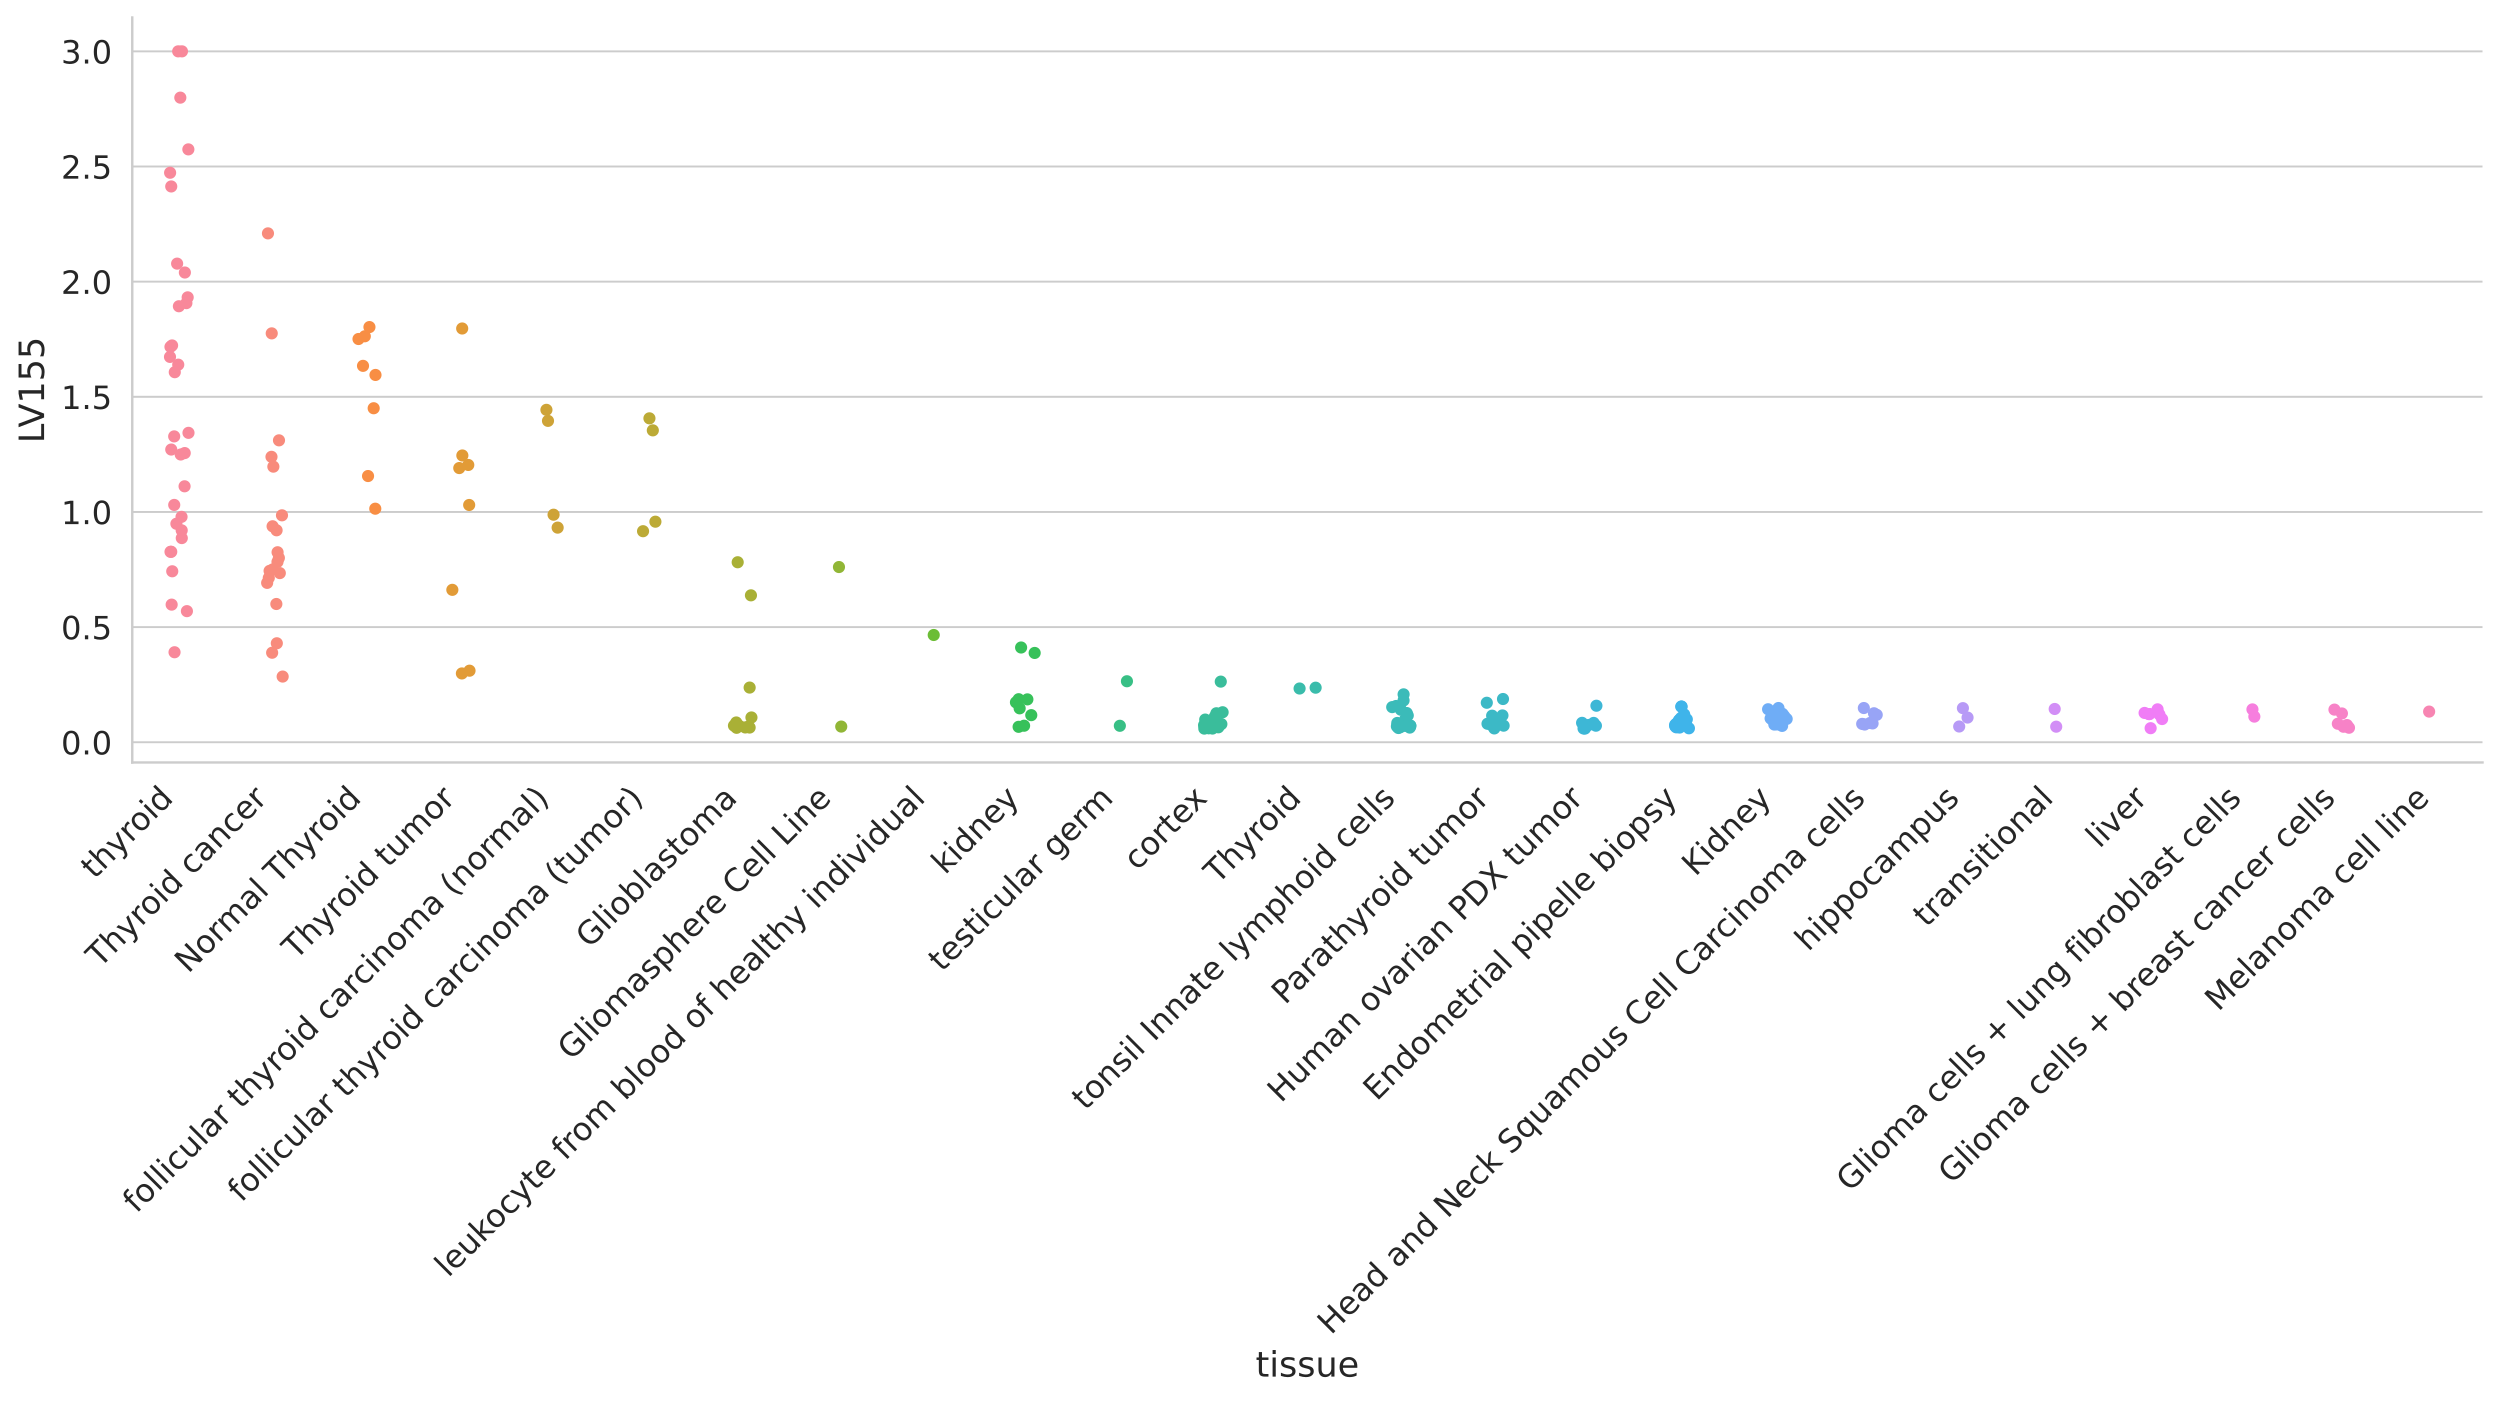 <?xml version="1.0" encoding="utf-8" standalone="no"?>
<!DOCTYPE svg PUBLIC "-//W3C//DTD SVG 1.1//EN"
  "http://www.w3.org/Graphics/SVG/1.1/DTD/svg11.dtd">
<!-- Created with matplotlib (https://matplotlib.org/) -->
<svg height="576.761pt" version="1.1" viewBox="0 0 1028.907 576.761" width="1028.907pt" xmlns="http://www.w3.org/2000/svg" xmlns:xlink="http://www.w3.org/1999/xlink">
 <defs>
  <style type="text/css">*{stroke-linecap:butt;stroke-linejoin:round;}</style>
 </defs>
 <g id="figure_1">
  <g id="patch_1">
   <path d="M 0 576.761 
L 1028.907 576.761 
L 1028.907 0 
L 0 0 
z
" style="fill:#ffffff;"/>
  </g>
  <g id="axes_1">
   <g id="patch_2">
    <path d="M 54.429 313.796 
L 1021.707 313.796 
L 1021.707 7.2 
L 54.429 7.2 
z
" style="fill:#ffffff;"/>
   </g>
   <g id="matplotlib.axis_1">
    <g id="xtick_1">
     <g id="text_1">
      <!-- thyroid -->
      <g style="fill:#262626;" transform="translate(38.877 362.144)rotate(-45)scale(0.132 -0.132)">
       <defs>
        <path d="M 18.312 70.219 
L 18.312 54.688 
L 36.812 54.688 
L 36.812 47.703 
L 18.312 47.703 
L 18.312 18.016 
Q 18.312 11.328 20.141 9.422 
Q 21.969 7.516 27.594 7.516 
L 36.812 7.516 
L 36.812 0 
L 27.594 0 
Q 17.188 0 13.234 3.875 
Q 9.281 7.766 9.281 18.016 
L 9.281 47.703 
L 2.688 47.703 
L 2.688 54.688 
L 9.281 54.688 
L 9.281 70.219 
z
" id="DejaVuSans-116"/>
        <path d="M 54.891 33.016 
L 54.891 0 
L 45.906 0 
L 45.906 32.719 
Q 45.906 40.484 42.875 44.328 
Q 39.844 48.188 33.797 48.188 
Q 26.516 48.188 22.312 43.547 
Q 18.109 38.922 18.109 30.906 
L 18.109 0 
L 9.078 0 
L 9.078 75.984 
L 18.109 75.984 
L 18.109 46.188 
Q 21.344 51.125 25.703 53.562 
Q 30.078 56 35.797 56 
Q 45.219 56 50.047 50.172 
Q 54.891 44.344 54.891 33.016 
z
" id="DejaVuSans-104"/>
        <path d="M 32.172 -5.078 
Q 28.375 -14.844 24.75 -17.812 
Q 21.141 -20.797 15.094 -20.797 
L 7.906 -20.797 
L 7.906 -13.281 
L 13.188 -13.281 
Q 16.891 -13.281 18.938 -11.516 
Q 21 -9.766 23.484 -3.219 
L 25.094 0.875 
L 2.984 54.688 
L 12.5 54.688 
L 29.594 11.922 
L 46.688 54.688 
L 56.203 54.688 
z
" id="DejaVuSans-121"/>
        <path d="M 41.109 46.297 
Q 39.594 47.172 37.812 47.578 
Q 36.031 48 33.891 48 
Q 26.266 48 22.188 43.047 
Q 18.109 38.094 18.109 28.812 
L 18.109 0 
L 9.078 0 
L 9.078 54.688 
L 18.109 54.688 
L 18.109 46.188 
Q 20.953 51.172 25.484 53.578 
Q 30.031 56 36.531 56 
Q 37.453 56 38.578 55.875 
Q 39.703 55.766 41.062 55.516 
z
" id="DejaVuSans-114"/>
        <path d="M 30.609 48.391 
Q 23.391 48.391 19.188 42.75 
Q 14.984 37.109 14.984 27.297 
Q 14.984 17.484 19.156 11.844 
Q 23.344 6.203 30.609 6.203 
Q 37.797 6.203 41.984 11.859 
Q 46.188 17.531 46.188 27.297 
Q 46.188 37.016 41.984 42.703 
Q 37.797 48.391 30.609 48.391 
z
M 30.609 56 
Q 42.328 56 49.016 48.375 
Q 55.719 40.766 55.719 27.297 
Q 55.719 13.875 49.016 6.219 
Q 42.328 -1.422 30.609 -1.422 
Q 18.844 -1.422 12.172 6.219 
Q 5.516 13.875 5.516 27.297 
Q 5.516 40.766 12.172 48.375 
Q 18.844 56 30.609 56 
z
" id="DejaVuSans-111"/>
        <path d="M 9.422 54.688 
L 18.406 54.688 
L 18.406 0 
L 9.422 0 
z
M 9.422 75.984 
L 18.406 75.984 
L 18.406 64.594 
L 9.422 64.594 
z
" id="DejaVuSans-105"/>
        <path d="M 45.406 46.391 
L 45.406 75.984 
L 54.391 75.984 
L 54.391 0 
L 45.406 0 
L 45.406 8.203 
Q 42.578 3.328 38.25 0.953 
Q 33.938 -1.422 27.875 -1.422 
Q 17.969 -1.422 11.734 6.484 
Q 5.516 14.406 5.516 27.297 
Q 5.516 40.188 11.734 48.094 
Q 17.969 56 27.875 56 
Q 33.938 56 38.25 53.625 
Q 42.578 51.266 45.406 46.391 
z
M 14.797 27.297 
Q 14.797 17.391 18.875 11.75 
Q 22.953 6.109 30.078 6.109 
Q 37.203 6.109 41.297 11.75 
Q 45.406 17.391 45.406 27.297 
Q 45.406 37.203 41.297 42.844 
Q 37.203 48.484 30.078 48.484 
Q 22.953 48.484 18.875 42.844 
Q 14.797 37.203 14.797 27.297 
z
" id="DejaVuSans-100"/>
       </defs>
       <use xlink:href="#DejaVuSans-116"/>
       <use x="39.209" xlink:href="#DejaVuSans-104"/>
       <use x="102.588" xlink:href="#DejaVuSans-121"/>
       <use x="161.768" xlink:href="#DejaVuSans-114"/>
       <use x="200.631" xlink:href="#DejaVuSans-111"/>
       <use x="261.812" xlink:href="#DejaVuSans-105"/>
       <use x="289.596" xlink:href="#DejaVuSans-100"/>
      </g>
     </g>
    </g>
    <g id="xtick_2">
     <g id="text_2">
      <!-- Thyroid cancer -->
      <g style="fill:#262626;" transform="translate(41.081 398.632)rotate(-45)scale(0.132 -0.132)">
       <defs>
        <path d="M -0.297 72.906 
L 61.375 72.906 
L 61.375 64.594 
L 35.5 64.594 
L 35.5 0 
L 25.594 0 
L 25.594 64.594 
L -0.297 64.594 
z
" id="DejaVuSans-84"/>
        <path id="DejaVuSans-32"/>
        <path d="M 48.781 52.594 
L 48.781 44.188 
Q 44.969 46.297 41.141 47.344 
Q 37.312 48.391 33.406 48.391 
Q 24.656 48.391 19.812 42.844 
Q 14.984 37.312 14.984 27.297 
Q 14.984 17.281 19.812 11.734 
Q 24.656 6.203 33.406 6.203 
Q 37.312 6.203 41.141 7.25 
Q 44.969 8.297 48.781 10.406 
L 48.781 2.094 
Q 45.016 0.344 40.984 -0.531 
Q 36.969 -1.422 32.422 -1.422 
Q 20.062 -1.422 12.781 6.344 
Q 5.516 14.109 5.516 27.297 
Q 5.516 40.672 12.859 48.328 
Q 20.219 56 33.016 56 
Q 37.156 56 41.109 55.141 
Q 45.062 54.297 48.781 52.594 
z
" id="DejaVuSans-99"/>
        <path d="M 34.281 27.484 
Q 23.391 27.484 19.188 25 
Q 14.984 22.516 14.984 16.5 
Q 14.984 11.719 18.141 8.906 
Q 21.297 6.109 26.703 6.109 
Q 34.188 6.109 38.703 11.406 
Q 43.219 16.703 43.219 25.484 
L 43.219 27.484 
z
M 52.203 31.203 
L 52.203 0 
L 43.219 0 
L 43.219 8.297 
Q 40.141 3.328 35.547 0.953 
Q 30.953 -1.422 24.312 -1.422 
Q 15.922 -1.422 10.953 3.297 
Q 6 8.016 6 15.922 
Q 6 25.141 12.172 29.828 
Q 18.359 34.516 30.609 34.516 
L 43.219 34.516 
L 43.219 35.406 
Q 43.219 41.609 39.141 45 
Q 35.062 48.391 27.688 48.391 
Q 23 48.391 18.547 47.266 
Q 14.109 46.141 10.016 43.891 
L 10.016 52.203 
Q 14.938 54.109 19.578 55.047 
Q 24.219 56 28.609 56 
Q 40.484 56 46.344 49.844 
Q 52.203 43.703 52.203 31.203 
z
" id="DejaVuSans-97"/>
        <path d="M 54.891 33.016 
L 54.891 0 
L 45.906 0 
L 45.906 32.719 
Q 45.906 40.484 42.875 44.328 
Q 39.844 48.188 33.797 48.188 
Q 26.516 48.188 22.312 43.547 
Q 18.109 38.922 18.109 30.906 
L 18.109 0 
L 9.078 0 
L 9.078 54.688 
L 18.109 54.688 
L 18.109 46.188 
Q 21.344 51.125 25.703 53.562 
Q 30.078 56 35.797 56 
Q 45.219 56 50.047 50.172 
Q 54.891 44.344 54.891 33.016 
z
" id="DejaVuSans-110"/>
        <path d="M 56.203 29.594 
L 56.203 25.203 
L 14.891 25.203 
Q 15.484 15.922 20.484 11.062 
Q 25.484 6.203 34.422 6.203 
Q 39.594 6.203 44.453 7.469 
Q 49.312 8.734 54.109 11.281 
L 54.109 2.781 
Q 49.266 0.734 44.188 -0.344 
Q 39.109 -1.422 33.891 -1.422 
Q 20.797 -1.422 13.156 6.188 
Q 5.516 13.812 5.516 26.812 
Q 5.516 40.234 12.766 48.109 
Q 20.016 56 32.328 56 
Q 43.359 56 49.781 48.891 
Q 56.203 41.797 56.203 29.594 
z
M 47.219 32.234 
Q 47.125 39.594 43.094 43.984 
Q 39.062 48.391 32.422 48.391 
Q 24.906 48.391 20.391 44.141 
Q 15.875 39.891 15.188 32.172 
z
" id="DejaVuSans-101"/>
       </defs>
       <use xlink:href="#DejaVuSans-84"/>
       <use x="61.084" xlink:href="#DejaVuSans-104"/>
       <use x="124.463" xlink:href="#DejaVuSans-121"/>
       <use x="183.643" xlink:href="#DejaVuSans-114"/>
       <use x="222.506" xlink:href="#DejaVuSans-111"/>
       <use x="283.688" xlink:href="#DejaVuSans-105"/>
       <use x="311.471" xlink:href="#DejaVuSans-100"/>
       <use x="374.947" xlink:href="#DejaVuSans-32"/>
       <use x="406.734" xlink:href="#DejaVuSans-99"/>
       <use x="461.715" xlink:href="#DejaVuSans-97"/>
       <use x="522.994" xlink:href="#DejaVuSans-110"/>
       <use x="586.373" xlink:href="#DejaVuSans-99"/>
       <use x="641.354" xlink:href="#DejaVuSans-101"/>
       <use x="702.877" xlink:href="#DejaVuSans-114"/>
      </g>
     </g>
    </g>
    <g id="xtick_3">
     <g id="text_3">
      <!-- Normal Thyroid -->
      <g style="fill:#262626;" transform="translate(77.479 400.924)rotate(-45)scale(0.132 -0.132)">
       <defs>
        <path d="M 9.812 72.906 
L 23.094 72.906 
L 55.422 11.922 
L 55.422 72.906 
L 64.984 72.906 
L 64.984 0 
L 51.703 0 
L 19.391 60.984 
L 19.391 0 
L 9.812 0 
z
" id="DejaVuSans-78"/>
        <path d="M 52 44.188 
Q 55.375 50.25 60.062 53.125 
Q 64.75 56 71.094 56 
Q 79.641 56 84.281 50.016 
Q 88.922 44.047 88.922 33.016 
L 88.922 0 
L 79.891 0 
L 79.891 32.719 
Q 79.891 40.578 77.094 44.375 
Q 74.312 48.188 68.609 48.188 
Q 61.625 48.188 57.562 43.547 
Q 53.516 38.922 53.516 30.906 
L 53.516 0 
L 44.484 0 
L 44.484 32.719 
Q 44.484 40.625 41.703 44.406 
Q 38.922 48.188 33.109 48.188 
Q 26.219 48.188 22.156 43.531 
Q 18.109 38.875 18.109 30.906 
L 18.109 0 
L 9.078 0 
L 9.078 54.688 
L 18.109 54.688 
L 18.109 46.188 
Q 21.188 51.219 25.484 53.609 
Q 29.781 56 35.688 56 
Q 41.656 56 45.828 52.969 
Q 50 49.953 52 44.188 
z
" id="DejaVuSans-109"/>
        <path d="M 9.422 75.984 
L 18.406 75.984 
L 18.406 0 
L 9.422 0 
z
" id="DejaVuSans-108"/>
       </defs>
       <use xlink:href="#DejaVuSans-78"/>
       <use x="74.805" xlink:href="#DejaVuSans-111"/>
       <use x="135.986" xlink:href="#DejaVuSans-114"/>
       <use x="175.35" xlink:href="#DejaVuSans-109"/>
       <use x="272.762" xlink:href="#DejaVuSans-97"/>
       <use x="334.041" xlink:href="#DejaVuSans-108"/>
       <use x="361.824" xlink:href="#DejaVuSans-32"/>
       <use x="393.611" xlink:href="#DejaVuSans-84"/>
       <use x="454.695" xlink:href="#DejaVuSans-104"/>
       <use x="518.074" xlink:href="#DejaVuSans-121"/>
       <use x="577.254" xlink:href="#DejaVuSans-114"/>
       <use x="616.117" xlink:href="#DejaVuSans-111"/>
       <use x="677.299" xlink:href="#DejaVuSans-105"/>
       <use x="705.082" xlink:href="#DejaVuSans-100"/>
      </g>
     </g>
    </g>
    <g id="xtick_4">
     <g id="text_4">
      <!-- Thyroid tumor -->
      <g style="fill:#262626;" transform="translate(121.728 395.366)rotate(-45)scale(0.132 -0.132)">
       <defs>
        <path d="M 8.5 21.578 
L 8.5 54.688 
L 17.484 54.688 
L 17.484 21.922 
Q 17.484 14.156 20.5 10.266 
Q 23.531 6.391 29.594 6.391 
Q 36.859 6.391 41.078 11.031 
Q 45.312 15.672 45.312 23.688 
L 45.312 54.688 
L 54.297 54.688 
L 54.297 0 
L 45.312 0 
L 45.312 8.406 
Q 42.047 3.422 37.719 1 
Q 33.406 -1.422 27.688 -1.422 
Q 18.266 -1.422 13.375 4.438 
Q 8.5 10.297 8.5 21.578 
z
M 31.109 56 
z
" id="DejaVuSans-117"/>
       </defs>
       <use xlink:href="#DejaVuSans-84"/>
       <use x="61.084" xlink:href="#DejaVuSans-104"/>
       <use x="124.463" xlink:href="#DejaVuSans-121"/>
       <use x="183.643" xlink:href="#DejaVuSans-114"/>
       <use x="222.506" xlink:href="#DejaVuSans-111"/>
       <use x="283.688" xlink:href="#DejaVuSans-105"/>
       <use x="311.471" xlink:href="#DejaVuSans-100"/>
       <use x="374.947" xlink:href="#DejaVuSans-32"/>
       <use x="406.734" xlink:href="#DejaVuSans-116"/>
       <use x="445.943" xlink:href="#DejaVuSans-117"/>
       <use x="509.322" xlink:href="#DejaVuSans-109"/>
       <use x="606.734" xlink:href="#DejaVuSans-111"/>
       <use x="667.916" xlink:href="#DejaVuSans-114"/>
      </g>
     </g>
    </g>
    <g id="xtick_5">
     <g id="text_5">
      <!-- follicular thyroid carcinoma (normal) -->
      <g style="fill:#262626;" transform="translate(56.139 499.647)rotate(-45)scale(0.132 -0.132)">
       <defs>
        <path d="M 37.109 75.984 
L 37.109 68.5 
L 28.516 68.5 
Q 23.688 68.5 21.797 66.547 
Q 19.922 64.594 19.922 59.516 
L 19.922 54.688 
L 34.719 54.688 
L 34.719 47.703 
L 19.922 47.703 
L 19.922 0 
L 10.891 0 
L 10.891 47.703 
L 2.297 47.703 
L 2.297 54.688 
L 10.891 54.688 
L 10.891 58.5 
Q 10.891 67.625 15.141 71.797 
Q 19.391 75.984 28.609 75.984 
z
" id="DejaVuSans-102"/>
        <path d="M 31 75.875 
Q 24.469 64.656 21.281 53.656 
Q 18.109 42.672 18.109 31.391 
Q 18.109 20.125 21.312 9.062 
Q 24.516 -2 31 -13.188 
L 23.188 -13.188 
Q 15.875 -1.703 12.234 9.375 
Q 8.594 20.453 8.594 31.391 
Q 8.594 42.281 12.203 53.312 
Q 15.828 64.359 23.188 75.875 
z
" id="DejaVuSans-40"/>
        <path d="M 8.016 75.875 
L 15.828 75.875 
Q 23.141 64.359 26.781 53.312 
Q 30.422 42.281 30.422 31.391 
Q 30.422 20.453 26.781 9.375 
Q 23.141 -1.703 15.828 -13.188 
L 8.016 -13.188 
Q 14.5 -2 17.703 9.062 
Q 20.906 20.125 20.906 31.391 
Q 20.906 42.672 17.703 53.656 
Q 14.5 64.656 8.016 75.875 
z
" id="DejaVuSans-41"/>
       </defs>
       <use xlink:href="#DejaVuSans-102"/>
       <use x="35.205" xlink:href="#DejaVuSans-111"/>
       <use x="96.387" xlink:href="#DejaVuSans-108"/>
       <use x="124.17" xlink:href="#DejaVuSans-108"/>
       <use x="151.953" xlink:href="#DejaVuSans-105"/>
       <use x="179.736" xlink:href="#DejaVuSans-99"/>
       <use x="234.717" xlink:href="#DejaVuSans-117"/>
       <use x="298.096" xlink:href="#DejaVuSans-108"/>
       <use x="325.879" xlink:href="#DejaVuSans-97"/>
       <use x="387.158" xlink:href="#DejaVuSans-114"/>
       <use x="428.271" xlink:href="#DejaVuSans-32"/>
       <use x="460.059" xlink:href="#DejaVuSans-116"/>
       <use x="499.268" xlink:href="#DejaVuSans-104"/>
       <use x="562.646" xlink:href="#DejaVuSans-121"/>
       <use x="621.826" xlink:href="#DejaVuSans-114"/>
       <use x="660.689" xlink:href="#DejaVuSans-111"/>
       <use x="721.871" xlink:href="#DejaVuSans-105"/>
       <use x="749.654" xlink:href="#DejaVuSans-100"/>
       <use x="813.131" xlink:href="#DejaVuSans-32"/>
       <use x="844.918" xlink:href="#DejaVuSans-99"/>
       <use x="899.898" xlink:href="#DejaVuSans-97"/>
       <use x="961.178" xlink:href="#DejaVuSans-114"/>
       <use x="1000.041" xlink:href="#DejaVuSans-99"/>
       <use x="1055.021" xlink:href="#DejaVuSans-105"/>
       <use x="1082.805" xlink:href="#DejaVuSans-110"/>
       <use x="1146.184" xlink:href="#DejaVuSans-111"/>
       <use x="1207.365" xlink:href="#DejaVuSans-109"/>
       <use x="1304.777" xlink:href="#DejaVuSans-97"/>
       <use x="1366.057" xlink:href="#DejaVuSans-32"/>
       <use x="1397.844" xlink:href="#DejaVuSans-40"/>
       <use x="1436.857" xlink:href="#DejaVuSans-110"/>
       <use x="1500.236" xlink:href="#DejaVuSans-111"/>
       <use x="1561.418" xlink:href="#DejaVuSans-114"/>
       <use x="1600.781" xlink:href="#DejaVuSans-109"/>
       <use x="1698.193" xlink:href="#DejaVuSans-97"/>
       <use x="1759.473" xlink:href="#DejaVuSans-108"/>
       <use x="1787.256" xlink:href="#DejaVuSans-41"/>
      </g>
     </g>
    </g>
    <g id="xtick_6">
     <g id="text_6">
      <!-- follicular thyroid carcinoma (tumor) -->
      <g style="fill:#262626;" transform="translate(99.32 495.156)rotate(-45)scale(0.132 -0.132)">
       <use xlink:href="#DejaVuSans-102"/>
       <use x="35.205" xlink:href="#DejaVuSans-111"/>
       <use x="96.387" xlink:href="#DejaVuSans-108"/>
       <use x="124.17" xlink:href="#DejaVuSans-108"/>
       <use x="151.953" xlink:href="#DejaVuSans-105"/>
       <use x="179.736" xlink:href="#DejaVuSans-99"/>
       <use x="234.717" xlink:href="#DejaVuSans-117"/>
       <use x="298.096" xlink:href="#DejaVuSans-108"/>
       <use x="325.879" xlink:href="#DejaVuSans-97"/>
       <use x="387.158" xlink:href="#DejaVuSans-114"/>
       <use x="428.271" xlink:href="#DejaVuSans-32"/>
       <use x="460.059" xlink:href="#DejaVuSans-116"/>
       <use x="499.268" xlink:href="#DejaVuSans-104"/>
       <use x="562.646" xlink:href="#DejaVuSans-121"/>
       <use x="621.826" xlink:href="#DejaVuSans-114"/>
       <use x="660.689" xlink:href="#DejaVuSans-111"/>
       <use x="721.871" xlink:href="#DejaVuSans-105"/>
       <use x="749.654" xlink:href="#DejaVuSans-100"/>
       <use x="813.131" xlink:href="#DejaVuSans-32"/>
       <use x="844.918" xlink:href="#DejaVuSans-99"/>
       <use x="899.898" xlink:href="#DejaVuSans-97"/>
       <use x="961.178" xlink:href="#DejaVuSans-114"/>
       <use x="1000.041" xlink:href="#DejaVuSans-99"/>
       <use x="1055.021" xlink:href="#DejaVuSans-105"/>
       <use x="1082.805" xlink:href="#DejaVuSans-110"/>
       <use x="1146.184" xlink:href="#DejaVuSans-111"/>
       <use x="1207.365" xlink:href="#DejaVuSans-109"/>
       <use x="1304.777" xlink:href="#DejaVuSans-97"/>
       <use x="1366.057" xlink:href="#DejaVuSans-32"/>
       <use x="1397.844" xlink:href="#DejaVuSans-40"/>
       <use x="1436.857" xlink:href="#DejaVuSans-116"/>
       <use x="1476.066" xlink:href="#DejaVuSans-117"/>
       <use x="1539.445" xlink:href="#DejaVuSans-109"/>
       <use x="1636.857" xlink:href="#DejaVuSans-111"/>
       <use x="1698.039" xlink:href="#DejaVuSans-114"/>
       <use x="1739.152" xlink:href="#DejaVuSans-41"/>
      </g>
     </g>
    </g>
    <g id="xtick_7">
     <g id="text_7">
      <!-- Glioblastoma -->
      <g style="fill:#262626;" transform="translate(242.568 390.6)rotate(-45)scale(0.132 -0.132)">
       <defs>
        <path d="M 59.516 10.406 
L 59.516 29.984 
L 43.406 29.984 
L 43.406 38.094 
L 69.281 38.094 
L 69.281 6.781 
Q 63.578 2.734 56.688 0.656 
Q 49.812 -1.422 42 -1.422 
Q 24.906 -1.422 15.25 8.562 
Q 5.609 18.562 5.609 36.375 
Q 5.609 54.25 15.25 64.234 
Q 24.906 74.219 42 74.219 
Q 49.125 74.219 55.547 72.453 
Q 61.969 70.703 67.391 67.281 
L 67.391 56.781 
Q 61.922 61.422 55.766 63.766 
Q 49.609 66.109 42.828 66.109 
Q 29.438 66.109 22.719 58.641 
Q 16.016 51.172 16.016 36.375 
Q 16.016 21.625 22.719 14.156 
Q 29.438 6.688 42.828 6.688 
Q 48.047 6.688 52.141 7.594 
Q 56.25 8.5 59.516 10.406 
z
" id="DejaVuSans-71"/>
        <path d="M 48.688 27.297 
Q 48.688 37.203 44.609 42.844 
Q 40.531 48.484 33.406 48.484 
Q 26.266 48.484 22.188 42.844 
Q 18.109 37.203 18.109 27.297 
Q 18.109 17.391 22.188 11.75 
Q 26.266 6.109 33.406 6.109 
Q 40.531 6.109 44.609 11.75 
Q 48.688 17.391 48.688 27.297 
z
M 18.109 46.391 
Q 20.953 51.266 25.266 53.625 
Q 29.594 56 35.594 56 
Q 45.562 56 51.781 48.094 
Q 58.016 40.188 58.016 27.297 
Q 58.016 14.406 51.781 6.484 
Q 45.562 -1.422 35.594 -1.422 
Q 29.594 -1.422 25.266 0.953 
Q 20.953 3.328 18.109 8.203 
L 18.109 0 
L 9.078 0 
L 9.078 75.984 
L 18.109 75.984 
z
" id="DejaVuSans-98"/>
        <path d="M 44.281 53.078 
L 44.281 44.578 
Q 40.484 46.531 36.375 47.5 
Q 32.281 48.484 27.875 48.484 
Q 21.188 48.484 17.844 46.438 
Q 14.5 44.391 14.5 40.281 
Q 14.5 37.156 16.891 35.375 
Q 19.281 33.594 26.516 31.984 
L 29.594 31.297 
Q 39.156 29.25 43.188 25.516 
Q 47.219 21.781 47.219 15.094 
Q 47.219 7.469 41.188 3.016 
Q 35.156 -1.422 24.609 -1.422 
Q 20.219 -1.422 15.453 -0.562 
Q 10.688 0.297 5.422 2 
L 5.422 11.281 
Q 10.406 8.688 15.234 7.391 
Q 20.062 6.109 24.812 6.109 
Q 31.156 6.109 34.562 8.281 
Q 37.984 10.453 37.984 14.406 
Q 37.984 18.062 35.516 20.016 
Q 33.062 21.969 24.703 23.781 
L 21.578 24.516 
Q 13.234 26.266 9.516 29.906 
Q 5.812 33.547 5.812 39.891 
Q 5.812 47.609 11.281 51.797 
Q 16.75 56 26.812 56 
Q 31.781 56 36.172 55.266 
Q 40.578 54.547 44.281 53.078 
z
" id="DejaVuSans-115"/>
       </defs>
       <use xlink:href="#DejaVuSans-71"/>
       <use x="77.49" xlink:href="#DejaVuSans-108"/>
       <use x="105.273" xlink:href="#DejaVuSans-105"/>
       <use x="133.057" xlink:href="#DejaVuSans-111"/>
       <use x="194.238" xlink:href="#DejaVuSans-98"/>
       <use x="257.715" xlink:href="#DejaVuSans-108"/>
       <use x="285.498" xlink:href="#DejaVuSans-97"/>
       <use x="346.777" xlink:href="#DejaVuSans-115"/>
       <use x="398.877" xlink:href="#DejaVuSans-116"/>
       <use x="438.086" xlink:href="#DejaVuSans-111"/>
       <use x="499.268" xlink:href="#DejaVuSans-109"/>
       <use x="596.68" xlink:href="#DejaVuSans-97"/>
      </g>
     </g>
    </g>
    <g id="xtick_8">
     <g id="text_8">
      <!-- Gliomasphere Cell Line -->
      <g style="fill:#262626;" transform="translate(235.081 436.778)rotate(-45)scale(0.132 -0.132)">
       <defs>
        <path d="M 18.109 8.203 
L 18.109 -20.797 
L 9.078 -20.797 
L 9.078 54.688 
L 18.109 54.688 
L 18.109 46.391 
Q 20.953 51.266 25.266 53.625 
Q 29.594 56 35.594 56 
Q 45.562 56 51.781 48.094 
Q 58.016 40.188 58.016 27.297 
Q 58.016 14.406 51.781 6.484 
Q 45.562 -1.422 35.594 -1.422 
Q 29.594 -1.422 25.266 0.953 
Q 20.953 3.328 18.109 8.203 
z
M 48.688 27.297 
Q 48.688 37.203 44.609 42.844 
Q 40.531 48.484 33.406 48.484 
Q 26.266 48.484 22.188 42.844 
Q 18.109 37.203 18.109 27.297 
Q 18.109 17.391 22.188 11.75 
Q 26.266 6.109 33.406 6.109 
Q 40.531 6.109 44.609 11.75 
Q 48.688 17.391 48.688 27.297 
z
" id="DejaVuSans-112"/>
        <path d="M 64.406 67.281 
L 64.406 56.891 
Q 59.422 61.531 53.781 63.812 
Q 48.141 66.109 41.797 66.109 
Q 29.297 66.109 22.656 58.469 
Q 16.016 50.828 16.016 36.375 
Q 16.016 21.969 22.656 14.328 
Q 29.297 6.688 41.797 6.688 
Q 48.141 6.688 53.781 8.984 
Q 59.422 11.281 64.406 15.922 
L 64.406 5.609 
Q 59.234 2.094 53.438 0.328 
Q 47.656 -1.422 41.219 -1.422 
Q 24.656 -1.422 15.125 8.703 
Q 5.609 18.844 5.609 36.375 
Q 5.609 53.953 15.125 64.078 
Q 24.656 74.219 41.219 74.219 
Q 47.75 74.219 53.531 72.484 
Q 59.328 70.75 64.406 67.281 
z
" id="DejaVuSans-67"/>
        <path d="M 9.812 72.906 
L 19.672 72.906 
L 19.672 8.297 
L 55.172 8.297 
L 55.172 0 
L 9.812 0 
z
" id="DejaVuSans-76"/>
       </defs>
       <use xlink:href="#DejaVuSans-71"/>
       <use x="77.49" xlink:href="#DejaVuSans-108"/>
       <use x="105.273" xlink:href="#DejaVuSans-105"/>
       <use x="133.057" xlink:href="#DejaVuSans-111"/>
       <use x="194.238" xlink:href="#DejaVuSans-109"/>
       <use x="291.65" xlink:href="#DejaVuSans-97"/>
       <use x="352.93" xlink:href="#DejaVuSans-115"/>
       <use x="405.029" xlink:href="#DejaVuSans-112"/>
       <use x="468.506" xlink:href="#DejaVuSans-104"/>
       <use x="531.885" xlink:href="#DejaVuSans-101"/>
       <use x="593.408" xlink:href="#DejaVuSans-114"/>
       <use x="632.271" xlink:href="#DejaVuSans-101"/>
       <use x="693.795" xlink:href="#DejaVuSans-32"/>
       <use x="725.582" xlink:href="#DejaVuSans-67"/>
       <use x="795.406" xlink:href="#DejaVuSans-101"/>
       <use x="856.93" xlink:href="#DejaVuSans-108"/>
       <use x="884.713" xlink:href="#DejaVuSans-108"/>
       <use x="912.496" xlink:href="#DejaVuSans-32"/>
       <use x="944.283" xlink:href="#DejaVuSans-76"/>
       <use x="999.996" xlink:href="#DejaVuSans-105"/>
       <use x="1027.779" xlink:href="#DejaVuSans-110"/>
       <use x="1091.158" xlink:href="#DejaVuSans-101"/>
      </g>
     </g>
    </g>
    <g id="xtick_9">
     <g id="text_9">
      <!-- leukocyte from blood of healthy individual -->
      <g style="fill:#262626;" transform="translate(184.494 526.056)rotate(-45)scale(0.132 -0.132)">
       <defs>
        <path d="M 9.078 75.984 
L 18.109 75.984 
L 18.109 31.109 
L 44.922 54.688 
L 56.391 54.688 
L 27.391 29.109 
L 57.625 0 
L 45.906 0 
L 18.109 26.703 
L 18.109 0 
L 9.078 0 
z
" id="DejaVuSans-107"/>
        <path d="M 2.984 54.688 
L 12.5 54.688 
L 29.594 8.797 
L 46.688 54.688 
L 56.203 54.688 
L 35.688 0 
L 23.484 0 
z
" id="DejaVuSans-118"/>
       </defs>
       <use xlink:href="#DejaVuSans-108"/>
       <use x="27.783" xlink:href="#DejaVuSans-101"/>
       <use x="89.307" xlink:href="#DejaVuSans-117"/>
       <use x="152.686" xlink:href="#DejaVuSans-107"/>
       <use x="206.971" xlink:href="#DejaVuSans-111"/>
       <use x="268.152" xlink:href="#DejaVuSans-99"/>
       <use x="323.133" xlink:href="#DejaVuSans-121"/>
       <use x="382.312" xlink:href="#DejaVuSans-116"/>
       <use x="421.521" xlink:href="#DejaVuSans-101"/>
       <use x="483.045" xlink:href="#DejaVuSans-32"/>
       <use x="514.832" xlink:href="#DejaVuSans-102"/>
       <use x="550.037" xlink:href="#DejaVuSans-114"/>
       <use x="588.9" xlink:href="#DejaVuSans-111"/>
       <use x="650.082" xlink:href="#DejaVuSans-109"/>
       <use x="747.494" xlink:href="#DejaVuSans-32"/>
       <use x="779.281" xlink:href="#DejaVuSans-98"/>
       <use x="842.758" xlink:href="#DejaVuSans-108"/>
       <use x="870.541" xlink:href="#DejaVuSans-111"/>
       <use x="931.723" xlink:href="#DejaVuSans-111"/>
       <use x="992.904" xlink:href="#DejaVuSans-100"/>
       <use x="1056.381" xlink:href="#DejaVuSans-32"/>
       <use x="1088.168" xlink:href="#DejaVuSans-111"/>
       <use x="1149.35" xlink:href="#DejaVuSans-102"/>
       <use x="1184.555" xlink:href="#DejaVuSans-32"/>
       <use x="1216.342" xlink:href="#DejaVuSans-104"/>
       <use x="1279.721" xlink:href="#DejaVuSans-101"/>
       <use x="1341.244" xlink:href="#DejaVuSans-97"/>
       <use x="1402.523" xlink:href="#DejaVuSans-108"/>
       <use x="1430.307" xlink:href="#DejaVuSans-116"/>
       <use x="1469.516" xlink:href="#DejaVuSans-104"/>
       <use x="1532.895" xlink:href="#DejaVuSans-121"/>
       <use x="1592.074" xlink:href="#DejaVuSans-32"/>
       <use x="1623.861" xlink:href="#DejaVuSans-105"/>
       <use x="1651.645" xlink:href="#DejaVuSans-110"/>
       <use x="1715.023" xlink:href="#DejaVuSans-100"/>
       <use x="1778.5" xlink:href="#DejaVuSans-105"/>
       <use x="1806.283" xlink:href="#DejaVuSans-118"/>
       <use x="1865.463" xlink:href="#DejaVuSans-105"/>
       <use x="1893.246" xlink:href="#DejaVuSans-100"/>
       <use x="1956.723" xlink:href="#DejaVuSans-117"/>
       <use x="2020.102" xlink:href="#DejaVuSans-97"/>
       <use x="2081.381" xlink:href="#DejaVuSans-108"/>
      </g>
     </g>
    </g>
    <g id="xtick_10">
     <g id="text_10">
      <!-- kidney -->
      <g style="fill:#262626;" transform="translate(388.947 360.295)rotate(-45)scale(0.132 -0.132)">
       <use xlink:href="#DejaVuSans-107"/>
       <use x="57.91" xlink:href="#DejaVuSans-105"/>
       <use x="85.693" xlink:href="#DejaVuSans-100"/>
       <use x="149.17" xlink:href="#DejaVuSans-110"/>
       <use x="212.549" xlink:href="#DejaVuSans-101"/>
       <use x="274.072" xlink:href="#DejaVuSans-121"/>
      </g>
     </g>
    </g>
    <g id="xtick_11">
     <g id="text_11">
      <!-- testicular germ -->
      <g style="fill:#262626;" transform="translate(387.629 400.303)rotate(-45)scale(0.132 -0.132)">
       <defs>
        <path d="M 45.406 27.984 
Q 45.406 37.75 41.375 43.109 
Q 37.359 48.484 30.078 48.484 
Q 22.859 48.484 18.828 43.109 
Q 14.797 37.75 14.797 27.984 
Q 14.797 18.266 18.828 12.891 
Q 22.859 7.516 30.078 7.516 
Q 37.359 7.516 41.375 12.891 
Q 45.406 18.266 45.406 27.984 
z
M 54.391 6.781 
Q 54.391 -7.172 48.188 -13.984 
Q 42 -20.797 29.203 -20.797 
Q 24.469 -20.797 20.266 -20.094 
Q 16.062 -19.391 12.109 -17.922 
L 12.109 -9.188 
Q 16.062 -11.328 19.922 -12.344 
Q 23.781 -13.375 27.781 -13.375 
Q 36.625 -13.375 41.016 -8.766 
Q 45.406 -4.156 45.406 5.172 
L 45.406 9.625 
Q 42.625 4.781 38.281 2.391 
Q 33.938 0 27.875 0 
Q 17.828 0 11.672 7.656 
Q 5.516 15.328 5.516 27.984 
Q 5.516 40.672 11.672 48.328 
Q 17.828 56 27.875 56 
Q 33.938 56 38.281 53.609 
Q 42.625 51.219 45.406 46.391 
L 45.406 54.688 
L 54.391 54.688 
z
" id="DejaVuSans-103"/>
       </defs>
       <use xlink:href="#DejaVuSans-116"/>
       <use x="39.209" xlink:href="#DejaVuSans-101"/>
       <use x="100.732" xlink:href="#DejaVuSans-115"/>
       <use x="152.832" xlink:href="#DejaVuSans-116"/>
       <use x="192.041" xlink:href="#DejaVuSans-105"/>
       <use x="219.824" xlink:href="#DejaVuSans-99"/>
       <use x="274.805" xlink:href="#DejaVuSans-117"/>
       <use x="338.184" xlink:href="#DejaVuSans-108"/>
       <use x="365.967" xlink:href="#DejaVuSans-97"/>
       <use x="427.246" xlink:href="#DejaVuSans-114"/>
       <use x="468.359" xlink:href="#DejaVuSans-32"/>
       <use x="500.146" xlink:href="#DejaVuSans-103"/>
       <use x="563.623" xlink:href="#DejaVuSans-101"/>
       <use x="625.146" xlink:href="#DejaVuSans-114"/>
       <use x="664.51" xlink:href="#DejaVuSans-109"/>
      </g>
     </g>
    </g>
    <g id="xtick_12">
     <g id="text_12">
      <!-- cortex -->
      <g style="fill:#262626;" transform="translate(467.992 358.632)rotate(-45)scale(0.132 -0.132)">
       <defs>
        <path d="M 54.891 54.688 
L 35.109 28.078 
L 55.906 0 
L 45.312 0 
L 29.391 21.484 
L 13.484 0 
L 2.875 0 
L 24.125 28.609 
L 4.688 54.688 
L 15.281 54.688 
L 29.781 35.203 
L 44.281 54.688 
z
" id="DejaVuSans-120"/>
       </defs>
       <use xlink:href="#DejaVuSans-99"/>
       <use x="54.98" xlink:href="#DejaVuSans-111"/>
       <use x="116.162" xlink:href="#DejaVuSans-114"/>
       <use x="157.275" xlink:href="#DejaVuSans-116"/>
       <use x="196.484" xlink:href="#DejaVuSans-101"/>
       <use x="256.258" xlink:href="#DejaVuSans-120"/>
      </g>
     </g>
    </g>
    <g id="xtick_13">
     <g id="text_13">
      <!-- Thyroid -->
      <g style="fill:#262626;" transform="translate(501.129 364.186)rotate(-45)scale(0.132 -0.132)">
       <use xlink:href="#DejaVuSans-84"/>
       <use x="61.084" xlink:href="#DejaVuSans-104"/>
       <use x="124.463" xlink:href="#DejaVuSans-121"/>
       <use x="183.643" xlink:href="#DejaVuSans-114"/>
       <use x="222.506" xlink:href="#DejaVuSans-111"/>
       <use x="283.688" xlink:href="#DejaVuSans-105"/>
       <use x="311.471" xlink:href="#DejaVuSans-100"/>
      </g>
     </g>
    </g>
    <g id="xtick_14">
     <g id="text_14">
      <!-- tonsil Innate lymphoid cells -->
      <g style="fill:#262626;" transform="translate(446.675 457.331)rotate(-45)scale(0.132 -0.132)">
       <defs>
        <path d="M 9.812 72.906 
L 19.672 72.906 
L 19.672 0 
L 9.812 0 
z
" id="DejaVuSans-73"/>
       </defs>
       <use xlink:href="#DejaVuSans-116"/>
       <use x="39.209" xlink:href="#DejaVuSans-111"/>
       <use x="100.391" xlink:href="#DejaVuSans-110"/>
       <use x="163.77" xlink:href="#DejaVuSans-115"/>
       <use x="215.869" xlink:href="#DejaVuSans-105"/>
       <use x="243.652" xlink:href="#DejaVuSans-108"/>
       <use x="271.436" xlink:href="#DejaVuSans-32"/>
       <use x="303.223" xlink:href="#DejaVuSans-73"/>
       <use x="332.715" xlink:href="#DejaVuSans-110"/>
       <use x="396.094" xlink:href="#DejaVuSans-110"/>
       <use x="459.473" xlink:href="#DejaVuSans-97"/>
       <use x="520.752" xlink:href="#DejaVuSans-116"/>
       <use x="559.961" xlink:href="#DejaVuSans-101"/>
       <use x="621.484" xlink:href="#DejaVuSans-32"/>
       <use x="653.271" xlink:href="#DejaVuSans-108"/>
       <use x="681.055" xlink:href="#DejaVuSans-121"/>
       <use x="740.234" xlink:href="#DejaVuSans-109"/>
       <use x="837.646" xlink:href="#DejaVuSans-112"/>
       <use x="901.123" xlink:href="#DejaVuSans-104"/>
       <use x="964.502" xlink:href="#DejaVuSans-111"/>
       <use x="1025.684" xlink:href="#DejaVuSans-105"/>
       <use x="1053.467" xlink:href="#DejaVuSans-100"/>
       <use x="1116.943" xlink:href="#DejaVuSans-32"/>
       <use x="1148.73" xlink:href="#DejaVuSans-99"/>
       <use x="1203.711" xlink:href="#DejaVuSans-101"/>
       <use x="1265.234" xlink:href="#DejaVuSans-108"/>
       <use x="1293.018" xlink:href="#DejaVuSans-108"/>
       <use x="1320.801" xlink:href="#DejaVuSans-115"/>
      </g>
     </g>
    </g>
    <g id="xtick_15">
     <g id="text_15">
      <!-- Parathyroid tumor -->
      <g style="fill:#262626;" transform="translate(528.888 413.809)rotate(-45)scale(0.132 -0.132)">
       <defs>
        <path d="M 19.672 64.797 
L 19.672 37.406 
L 32.078 37.406 
Q 38.969 37.406 42.719 40.969 
Q 46.484 44.531 46.484 51.125 
Q 46.484 57.672 42.719 61.234 
Q 38.969 64.797 32.078 64.797 
z
M 9.812 72.906 
L 32.078 72.906 
Q 44.344 72.906 50.609 67.359 
Q 56.891 61.812 56.891 51.125 
Q 56.891 40.328 50.609 34.812 
Q 44.344 29.297 32.078 29.297 
L 19.672 29.297 
L 19.672 0 
L 9.812 0 
z
" id="DejaVuSans-80"/>
       </defs>
       <use xlink:href="#DejaVuSans-80"/>
       <use x="55.803" xlink:href="#DejaVuSans-97"/>
       <use x="117.082" xlink:href="#DejaVuSans-114"/>
       <use x="158.195" xlink:href="#DejaVuSans-97"/>
       <use x="219.475" xlink:href="#DejaVuSans-116"/>
       <use x="258.684" xlink:href="#DejaVuSans-104"/>
       <use x="322.062" xlink:href="#DejaVuSans-121"/>
       <use x="381.242" xlink:href="#DejaVuSans-114"/>
       <use x="420.105" xlink:href="#DejaVuSans-111"/>
       <use x="481.287" xlink:href="#DejaVuSans-105"/>
       <use x="509.07" xlink:href="#DejaVuSans-100"/>
       <use x="572.547" xlink:href="#DejaVuSans-32"/>
       <use x="604.334" xlink:href="#DejaVuSans-116"/>
       <use x="643.543" xlink:href="#DejaVuSans-117"/>
       <use x="706.922" xlink:href="#DejaVuSans-109"/>
       <use x="804.334" xlink:href="#DejaVuSans-111"/>
       <use x="865.516" xlink:href="#DejaVuSans-114"/>
      </g>
     </g>
    </g>
    <g id="xtick_16">
     <g id="text_16">
      <!-- Human ovarian PDX tumor -->
      <g style="fill:#262626;" transform="translate(527.195 454.193)rotate(-45)scale(0.132 -0.132)">
       <defs>
        <path d="M 9.812 72.906 
L 19.672 72.906 
L 19.672 43.016 
L 55.516 43.016 
L 55.516 72.906 
L 65.375 72.906 
L 65.375 0 
L 55.516 0 
L 55.516 34.719 
L 19.672 34.719 
L 19.672 0 
L 9.812 0 
z
" id="DejaVuSans-72"/>
        <path d="M 19.672 64.797 
L 19.672 8.109 
L 31.594 8.109 
Q 46.688 8.109 53.688 14.938 
Q 60.688 21.781 60.688 36.531 
Q 60.688 51.172 53.688 57.984 
Q 46.688 64.797 31.594 64.797 
z
M 9.812 72.906 
L 30.078 72.906 
Q 51.266 72.906 61.172 64.094 
Q 71.094 55.281 71.094 36.531 
Q 71.094 17.672 61.125 8.828 
Q 51.172 0 30.078 0 
L 9.812 0 
z
" id="DejaVuSans-68"/>
        <path d="M 6.297 72.906 
L 16.891 72.906 
L 35.016 45.797 
L 53.219 72.906 
L 63.812 72.906 
L 40.375 37.891 
L 65.375 0 
L 54.781 0 
L 34.281 31 
L 13.625 0 
L 2.984 0 
L 29 38.922 
z
" id="DejaVuSans-88"/>
       </defs>
       <use xlink:href="#DejaVuSans-72"/>
       <use x="75.195" xlink:href="#DejaVuSans-117"/>
       <use x="138.574" xlink:href="#DejaVuSans-109"/>
       <use x="235.986" xlink:href="#DejaVuSans-97"/>
       <use x="297.266" xlink:href="#DejaVuSans-110"/>
       <use x="360.645" xlink:href="#DejaVuSans-32"/>
       <use x="392.432" xlink:href="#DejaVuSans-111"/>
       <use x="453.613" xlink:href="#DejaVuSans-118"/>
       <use x="512.793" xlink:href="#DejaVuSans-97"/>
       <use x="574.072" xlink:href="#DejaVuSans-114"/>
       <use x="615.186" xlink:href="#DejaVuSans-105"/>
       <use x="642.969" xlink:href="#DejaVuSans-97"/>
       <use x="704.248" xlink:href="#DejaVuSans-110"/>
       <use x="767.627" xlink:href="#DejaVuSans-32"/>
       <use x="799.414" xlink:href="#DejaVuSans-80"/>
       <use x="859.717" xlink:href="#DejaVuSans-68"/>
       <use x="936.719" xlink:href="#DejaVuSans-88"/>
       <use x="1005.225" xlink:href="#DejaVuSans-32"/>
       <use x="1037.012" xlink:href="#DejaVuSans-116"/>
       <use x="1076.221" xlink:href="#DejaVuSans-117"/>
       <use x="1139.6" xlink:href="#DejaVuSans-109"/>
       <use x="1237.012" xlink:href="#DejaVuSans-111"/>
       <use x="1298.193" xlink:href="#DejaVuSans-114"/>
      </g>
     </g>
    </g>
    <g id="xtick_17">
     <g id="text_17">
      <!-- Endometrial pipelle biopsy -->
      <g style="fill:#262626;" transform="translate(566.613 453.466)rotate(-45)scale(0.132 -0.132)">
       <defs>
        <path d="M 9.812 72.906 
L 55.906 72.906 
L 55.906 64.594 
L 19.672 64.594 
L 19.672 43.016 
L 54.391 43.016 
L 54.391 34.719 
L 19.672 34.719 
L 19.672 8.297 
L 56.781 8.297 
L 56.781 0 
L 9.812 0 
z
" id="DejaVuSans-69"/>
       </defs>
       <use xlink:href="#DejaVuSans-69"/>
       <use x="63.184" xlink:href="#DejaVuSans-110"/>
       <use x="126.562" xlink:href="#DejaVuSans-100"/>
       <use x="190.039" xlink:href="#DejaVuSans-111"/>
       <use x="251.221" xlink:href="#DejaVuSans-109"/>
       <use x="348.633" xlink:href="#DejaVuSans-101"/>
       <use x="410.156" xlink:href="#DejaVuSans-116"/>
       <use x="449.365" xlink:href="#DejaVuSans-114"/>
       <use x="490.479" xlink:href="#DejaVuSans-105"/>
       <use x="518.262" xlink:href="#DejaVuSans-97"/>
       <use x="579.541" xlink:href="#DejaVuSans-108"/>
       <use x="607.324" xlink:href="#DejaVuSans-32"/>
       <use x="639.111" xlink:href="#DejaVuSans-112"/>
       <use x="702.588" xlink:href="#DejaVuSans-105"/>
       <use x="730.371" xlink:href="#DejaVuSans-112"/>
       <use x="793.848" xlink:href="#DejaVuSans-101"/>
       <use x="855.371" xlink:href="#DejaVuSans-108"/>
       <use x="883.154" xlink:href="#DejaVuSans-108"/>
       <use x="910.938" xlink:href="#DejaVuSans-101"/>
       <use x="972.461" xlink:href="#DejaVuSans-32"/>
       <use x="1004.248" xlink:href="#DejaVuSans-98"/>
       <use x="1067.725" xlink:href="#DejaVuSans-105"/>
       <use x="1095.508" xlink:href="#DejaVuSans-111"/>
       <use x="1156.689" xlink:href="#DejaVuSans-112"/>
       <use x="1220.166" xlink:href="#DejaVuSans-115"/>
       <use x="1272.266" xlink:href="#DejaVuSans-121"/>
      </g>
     </g>
    </g>
    <g id="xtick_18">
     <g id="text_18">
      <!-- Kidney -->
      <g style="fill:#262626;" transform="translate(697.76 361.011)rotate(-45)scale(0.132 -0.132)">
       <defs>
        <path d="M 9.812 72.906 
L 19.672 72.906 
L 19.672 42.094 
L 52.391 72.906 
L 65.094 72.906 
L 28.906 38.922 
L 67.672 0 
L 54.688 0 
L 19.672 35.109 
L 19.672 0 
L 9.812 0 
z
" id="DejaVuSans-75"/>
       </defs>
       <use xlink:href="#DejaVuSans-75"/>
       <use x="65.576" xlink:href="#DejaVuSans-105"/>
       <use x="93.359" xlink:href="#DejaVuSans-100"/>
       <use x="156.836" xlink:href="#DejaVuSans-110"/>
       <use x="220.215" xlink:href="#DejaVuSans-101"/>
       <use x="281.738" xlink:href="#DejaVuSans-121"/>
      </g>
     </g>
    </g>
    <g id="xtick_19">
     <g id="text_19">
      <!-- Head and Neck Squamous Cell Carcinoma cells -->
      <g style="fill:#262626;" transform="translate(547.778 549.683)rotate(-45)scale(0.132 -0.132)">
       <defs>
        <path d="M 53.516 70.516 
L 53.516 60.891 
Q 47.906 63.578 42.922 64.891 
Q 37.938 66.219 33.297 66.219 
Q 25.25 66.219 20.875 63.094 
Q 16.5 59.969 16.5 54.203 
Q 16.5 49.359 19.406 46.891 
Q 22.312 44.438 30.422 42.922 
L 36.375 41.703 
Q 47.406 39.594 52.656 34.297 
Q 57.906 29 57.906 20.125 
Q 57.906 9.516 50.797 4.047 
Q 43.703 -1.422 29.984 -1.422 
Q 24.812 -1.422 18.969 -0.25 
Q 13.141 0.922 6.891 3.219 
L 6.891 13.375 
Q 12.891 10.016 18.656 8.297 
Q 24.422 6.594 29.984 6.594 
Q 38.422 6.594 43.016 9.906 
Q 47.609 13.234 47.609 19.391 
Q 47.609 24.75 44.312 27.781 
Q 41.016 30.812 33.5 32.328 
L 27.484 33.5 
Q 16.453 35.688 11.516 40.375 
Q 6.594 45.062 6.594 53.422 
Q 6.594 63.094 13.406 68.656 
Q 20.219 74.219 32.172 74.219 
Q 37.312 74.219 42.625 73.281 
Q 47.953 72.359 53.516 70.516 
z
" id="DejaVuSans-83"/>
        <path d="M 14.797 27.297 
Q 14.797 17.391 18.875 11.75 
Q 22.953 6.109 30.078 6.109 
Q 37.203 6.109 41.297 11.75 
Q 45.406 17.391 45.406 27.297 
Q 45.406 37.203 41.297 42.844 
Q 37.203 48.484 30.078 48.484 
Q 22.953 48.484 18.875 42.844 
Q 14.797 37.203 14.797 27.297 
z
M 45.406 8.203 
Q 42.578 3.328 38.25 0.953 
Q 33.938 -1.422 27.875 -1.422 
Q 17.969 -1.422 11.734 6.484 
Q 5.516 14.406 5.516 27.297 
Q 5.516 40.188 11.734 48.094 
Q 17.969 56 27.875 56 
Q 33.938 56 38.25 53.625 
Q 42.578 51.266 45.406 46.391 
L 45.406 54.688 
L 54.391 54.688 
L 54.391 -20.797 
L 45.406 -20.797 
z
" id="DejaVuSans-113"/>
       </defs>
       <use xlink:href="#DejaVuSans-72"/>
       <use x="75.195" xlink:href="#DejaVuSans-101"/>
       <use x="136.719" xlink:href="#DejaVuSans-97"/>
       <use x="197.998" xlink:href="#DejaVuSans-100"/>
       <use x="261.475" xlink:href="#DejaVuSans-32"/>
       <use x="293.262" xlink:href="#DejaVuSans-97"/>
       <use x="354.541" xlink:href="#DejaVuSans-110"/>
       <use x="417.92" xlink:href="#DejaVuSans-100"/>
       <use x="481.396" xlink:href="#DejaVuSans-32"/>
       <use x="513.184" xlink:href="#DejaVuSans-78"/>
       <use x="587.988" xlink:href="#DejaVuSans-101"/>
       <use x="649.512" xlink:href="#DejaVuSans-99"/>
       <use x="704.492" xlink:href="#DejaVuSans-107"/>
       <use x="762.402" xlink:href="#DejaVuSans-32"/>
       <use x="794.189" xlink:href="#DejaVuSans-83"/>
       <use x="857.666" xlink:href="#DejaVuSans-113"/>
       <use x="921.143" xlink:href="#DejaVuSans-117"/>
       <use x="984.521" xlink:href="#DejaVuSans-97"/>
       <use x="1045.801" xlink:href="#DejaVuSans-109"/>
       <use x="1143.213" xlink:href="#DejaVuSans-111"/>
       <use x="1204.395" xlink:href="#DejaVuSans-117"/>
       <use x="1267.773" xlink:href="#DejaVuSans-115"/>
       <use x="1319.873" xlink:href="#DejaVuSans-32"/>
       <use x="1351.66" xlink:href="#DejaVuSans-67"/>
       <use x="1421.484" xlink:href="#DejaVuSans-101"/>
       <use x="1483.008" xlink:href="#DejaVuSans-108"/>
       <use x="1510.791" xlink:href="#DejaVuSans-108"/>
       <use x="1538.574" xlink:href="#DejaVuSans-32"/>
       <use x="1570.361" xlink:href="#DejaVuSans-67"/>
       <use x="1640.186" xlink:href="#DejaVuSans-97"/>
       <use x="1701.465" xlink:href="#DejaVuSans-114"/>
       <use x="1740.328" xlink:href="#DejaVuSans-99"/>
       <use x="1795.309" xlink:href="#DejaVuSans-105"/>
       <use x="1823.092" xlink:href="#DejaVuSans-110"/>
       <use x="1886.471" xlink:href="#DejaVuSans-111"/>
       <use x="1947.652" xlink:href="#DejaVuSans-109"/>
       <use x="2045.064" xlink:href="#DejaVuSans-97"/>
       <use x="2106.344" xlink:href="#DejaVuSans-32"/>
       <use x="2138.131" xlink:href="#DejaVuSans-99"/>
       <use x="2193.111" xlink:href="#DejaVuSans-101"/>
       <use x="2254.635" xlink:href="#DejaVuSans-108"/>
       <use x="2282.418" xlink:href="#DejaVuSans-108"/>
       <use x="2310.201" xlink:href="#DejaVuSans-115"/>
      </g>
     </g>
    </g>
    <g id="xtick_20">
     <g id="text_20">
      <!-- hippocampus -->
      <g style="fill:#262626;" transform="translate(744.247 391.906)rotate(-45)scale(0.132 -0.132)">
       <use xlink:href="#DejaVuSans-104"/>
       <use x="63.379" xlink:href="#DejaVuSans-105"/>
       <use x="91.162" xlink:href="#DejaVuSans-112"/>
       <use x="154.639" xlink:href="#DejaVuSans-112"/>
       <use x="218.115" xlink:href="#DejaVuSans-111"/>
       <use x="279.297" xlink:href="#DejaVuSans-99"/>
       <use x="334.277" xlink:href="#DejaVuSans-97"/>
       <use x="395.557" xlink:href="#DejaVuSans-109"/>
       <use x="492.969" xlink:href="#DejaVuSans-112"/>
       <use x="556.445" xlink:href="#DejaVuSans-117"/>
       <use x="619.824" xlink:href="#DejaVuSans-115"/>
      </g>
     </g>
    </g>
    <g id="xtick_21">
     <g id="text_21">
      <!-- transitional -->
      <g style="fill:#262626;" transform="translate(792.877 381.967)rotate(-45)scale(0.132 -0.132)">
       <use xlink:href="#DejaVuSans-116"/>
       <use x="39.209" xlink:href="#DejaVuSans-114"/>
       <use x="80.322" xlink:href="#DejaVuSans-97"/>
       <use x="141.602" xlink:href="#DejaVuSans-110"/>
       <use x="204.98" xlink:href="#DejaVuSans-115"/>
       <use x="257.08" xlink:href="#DejaVuSans-105"/>
       <use x="284.863" xlink:href="#DejaVuSans-116"/>
       <use x="324.072" xlink:href="#DejaVuSans-105"/>
       <use x="351.855" xlink:href="#DejaVuSans-111"/>
       <use x="413.037" xlink:href="#DejaVuSans-110"/>
       <use x="476.416" xlink:href="#DejaVuSans-97"/>
       <use x="537.695" xlink:href="#DejaVuSans-108"/>
      </g>
     </g>
    </g>
    <g id="xtick_22">
     <g id="text_22">
      <!-- liver -->
      <g style="fill:#262626;" transform="translate(864.056 349.479)rotate(-45)scale(0.132 -0.132)">
       <use xlink:href="#DejaVuSans-108"/>
       <use x="27.783" xlink:href="#DejaVuSans-105"/>
       <use x="55.566" xlink:href="#DejaVuSans-118"/>
       <use x="114.746" xlink:href="#DejaVuSans-101"/>
       <use x="176.27" xlink:href="#DejaVuSans-114"/>
      </g>
     </g>
    </g>
    <g id="xtick_23">
     <g id="text_23">
      <!-- Glioma cells + lung fibroblast cells -->
      <g style="fill:#262626;" transform="translate(761.344 490.882)rotate(-45)scale(0.132 -0.132)">
       <defs>
        <path d="M 46 62.703 
L 46 35.5 
L 73.188 35.5 
L 73.188 27.203 
L 46 27.203 
L 46 0 
L 37.797 0 
L 37.797 27.203 
L 10.594 27.203 
L 10.594 35.5 
L 37.797 35.5 
L 37.797 62.703 
z
" id="DejaVuSans-43"/>
       </defs>
       <use xlink:href="#DejaVuSans-71"/>
       <use x="77.49" xlink:href="#DejaVuSans-108"/>
       <use x="105.273" xlink:href="#DejaVuSans-105"/>
       <use x="133.057" xlink:href="#DejaVuSans-111"/>
       <use x="194.238" xlink:href="#DejaVuSans-109"/>
       <use x="291.65" xlink:href="#DejaVuSans-97"/>
       <use x="352.93" xlink:href="#DejaVuSans-32"/>
       <use x="384.717" xlink:href="#DejaVuSans-99"/>
       <use x="439.697" xlink:href="#DejaVuSans-101"/>
       <use x="501.221" xlink:href="#DejaVuSans-108"/>
       <use x="529.004" xlink:href="#DejaVuSans-108"/>
       <use x="556.787" xlink:href="#DejaVuSans-115"/>
       <use x="608.887" xlink:href="#DejaVuSans-32"/>
       <use x="640.674" xlink:href="#DejaVuSans-43"/>
       <use x="724.463" xlink:href="#DejaVuSans-32"/>
       <use x="756.25" xlink:href="#DejaVuSans-108"/>
       <use x="784.033" xlink:href="#DejaVuSans-117"/>
       <use x="847.412" xlink:href="#DejaVuSans-110"/>
       <use x="910.791" xlink:href="#DejaVuSans-103"/>
       <use x="974.268" xlink:href="#DejaVuSans-32"/>
       <use x="1006.055" xlink:href="#DejaVuSans-102"/>
       <use x="1041.26" xlink:href="#DejaVuSans-105"/>
       <use x="1069.043" xlink:href="#DejaVuSans-98"/>
       <use x="1132.52" xlink:href="#DejaVuSans-114"/>
       <use x="1171.383" xlink:href="#DejaVuSans-111"/>
       <use x="1232.564" xlink:href="#DejaVuSans-98"/>
       <use x="1296.041" xlink:href="#DejaVuSans-108"/>
       <use x="1323.824" xlink:href="#DejaVuSans-97"/>
       <use x="1385.104" xlink:href="#DejaVuSans-115"/>
       <use x="1437.203" xlink:href="#DejaVuSans-116"/>
       <use x="1476.412" xlink:href="#DejaVuSans-32"/>
       <use x="1508.199" xlink:href="#DejaVuSans-99"/>
       <use x="1563.18" xlink:href="#DejaVuSans-101"/>
       <use x="1624.703" xlink:href="#DejaVuSans-108"/>
       <use x="1652.486" xlink:href="#DejaVuSans-108"/>
       <use x="1680.27" xlink:href="#DejaVuSans-115"/>
      </g>
     </g>
    </g>
    <g id="xtick_24">
     <g id="text_24">
      <!-- Glioma cells + breast cancer cells -->
      <g style="fill:#262626;" transform="translate(803.27 487.647)rotate(-45)scale(0.132 -0.132)">
       <use xlink:href="#DejaVuSans-71"/>
       <use x="77.49" xlink:href="#DejaVuSans-108"/>
       <use x="105.273" xlink:href="#DejaVuSans-105"/>
       <use x="133.057" xlink:href="#DejaVuSans-111"/>
       <use x="194.238" xlink:href="#DejaVuSans-109"/>
       <use x="291.65" xlink:href="#DejaVuSans-97"/>
       <use x="352.93" xlink:href="#DejaVuSans-32"/>
       <use x="384.717" xlink:href="#DejaVuSans-99"/>
       <use x="439.697" xlink:href="#DejaVuSans-101"/>
       <use x="501.221" xlink:href="#DejaVuSans-108"/>
       <use x="529.004" xlink:href="#DejaVuSans-108"/>
       <use x="556.787" xlink:href="#DejaVuSans-115"/>
       <use x="608.887" xlink:href="#DejaVuSans-32"/>
       <use x="640.674" xlink:href="#DejaVuSans-43"/>
       <use x="724.463" xlink:href="#DejaVuSans-32"/>
       <use x="756.25" xlink:href="#DejaVuSans-98"/>
       <use x="819.727" xlink:href="#DejaVuSans-114"/>
       <use x="858.59" xlink:href="#DejaVuSans-101"/>
       <use x="920.113" xlink:href="#DejaVuSans-97"/>
       <use x="981.393" xlink:href="#DejaVuSans-115"/>
       <use x="1033.492" xlink:href="#DejaVuSans-116"/>
       <use x="1072.701" xlink:href="#DejaVuSans-32"/>
       <use x="1104.488" xlink:href="#DejaVuSans-99"/>
       <use x="1159.469" xlink:href="#DejaVuSans-97"/>
       <use x="1220.748" xlink:href="#DejaVuSans-110"/>
       <use x="1284.127" xlink:href="#DejaVuSans-99"/>
       <use x="1339.107" xlink:href="#DejaVuSans-101"/>
       <use x="1400.631" xlink:href="#DejaVuSans-114"/>
       <use x="1441.744" xlink:href="#DejaVuSans-32"/>
       <use x="1473.531" xlink:href="#DejaVuSans-99"/>
       <use x="1528.512" xlink:href="#DejaVuSans-101"/>
       <use x="1590.035" xlink:href="#DejaVuSans-108"/>
       <use x="1617.818" xlink:href="#DejaVuSans-108"/>
       <use x="1645.602" xlink:href="#DejaVuSans-115"/>
      </g>
     </g>
    </g>
    <g id="xtick_25">
     <g id="text_25">
      <!-- Melanoma cell line -->
      <g style="fill:#262626;" transform="translate(913.034 416.575)rotate(-45)scale(0.132 -0.132)">
       <defs>
        <path d="M 9.812 72.906 
L 24.516 72.906 
L 43.109 23.297 
L 61.812 72.906 
L 76.516 72.906 
L 76.516 0 
L 66.891 0 
L 66.891 64.016 
L 48.094 14.016 
L 38.188 14.016 
L 19.391 64.016 
L 19.391 0 
L 9.812 0 
z
" id="DejaVuSans-77"/>
       </defs>
       <use xlink:href="#DejaVuSans-77"/>
       <use x="86.279" xlink:href="#DejaVuSans-101"/>
       <use x="147.803" xlink:href="#DejaVuSans-108"/>
       <use x="175.586" xlink:href="#DejaVuSans-97"/>
       <use x="236.865" xlink:href="#DejaVuSans-110"/>
       <use x="300.244" xlink:href="#DejaVuSans-111"/>
       <use x="361.426" xlink:href="#DejaVuSans-109"/>
       <use x="458.838" xlink:href="#DejaVuSans-97"/>
       <use x="520.117" xlink:href="#DejaVuSans-32"/>
       <use x="551.904" xlink:href="#DejaVuSans-99"/>
       <use x="606.885" xlink:href="#DejaVuSans-101"/>
       <use x="668.408" xlink:href="#DejaVuSans-108"/>
       <use x="696.191" xlink:href="#DejaVuSans-108"/>
       <use x="723.975" xlink:href="#DejaVuSans-32"/>
       <use x="755.762" xlink:href="#DejaVuSans-108"/>
       <use x="783.545" xlink:href="#DejaVuSans-105"/>
       <use x="811.328" xlink:href="#DejaVuSans-110"/>
       <use x="874.707" xlink:href="#DejaVuSans-101"/>
      </g>
     </g>
    </g>
    <g id="text_26">
     <!-- tissue -->
     <g style="fill:#262626;" transform="translate(516.75 566.566)scale(0.144 -0.144)">
      <use xlink:href="#DejaVuSans-116"/>
      <use x="39.209" xlink:href="#DejaVuSans-105"/>
      <use x="66.992" xlink:href="#DejaVuSans-115"/>
      <use x="119.092" xlink:href="#DejaVuSans-115"/>
      <use x="171.191" xlink:href="#DejaVuSans-117"/>
      <use x="234.57" xlink:href="#DejaVuSans-101"/>
     </g>
    </g>
   </g>
   <g id="matplotlib.axis_2">
    <g id="ytick_1">
     <g id="line2d_1">
      <path clip-path="url(#pafad74b8fa)" d="M 54.429 305.482 
L 1021.707 305.482 
" style="fill:none;stroke:#cccccc;stroke-linecap:round;stroke-width:0.8;"/>
     </g>
     <g id="text_27">
      <!-- 0.0 -->
      <g style="fill:#262626;" transform="translate(25.137 310.497)scale(0.132 -0.132)">
       <defs>
        <path d="M 31.781 66.406 
Q 24.172 66.406 20.328 58.906 
Q 16.5 51.422 16.5 36.375 
Q 16.5 21.391 20.328 13.891 
Q 24.172 6.391 31.781 6.391 
Q 39.453 6.391 43.281 13.891 
Q 47.125 21.391 47.125 36.375 
Q 47.125 51.422 43.281 58.906 
Q 39.453 66.406 31.781 66.406 
z
M 31.781 74.219 
Q 44.047 74.219 50.516 64.516 
Q 56.984 54.828 56.984 36.375 
Q 56.984 17.969 50.516 8.266 
Q 44.047 -1.422 31.781 -1.422 
Q 19.531 -1.422 13.062 8.266 
Q 6.594 17.969 6.594 36.375 
Q 6.594 54.828 13.062 64.516 
Q 19.531 74.219 31.781 74.219 
z
" id="DejaVuSans-48"/>
        <path d="M 10.688 12.406 
L 21 12.406 
L 21 0 
L 10.688 0 
z
" id="DejaVuSans-46"/>
       </defs>
       <use xlink:href="#DejaVuSans-48"/>
       <use x="63.623" xlink:href="#DejaVuSans-46"/>
       <use x="95.41" xlink:href="#DejaVuSans-48"/>
      </g>
     </g>
    </g>
    <g id="ytick_2">
     <g id="line2d_2">
      <path clip-path="url(#pafad74b8fa)" d="M 54.429 258.091 
L 1021.707 258.091 
" style="fill:none;stroke:#cccccc;stroke-linecap:round;stroke-width:0.8;"/>
     </g>
     <g id="text_28">
      <!-- 0.5 -->
      <g style="fill:#262626;" transform="translate(25.137 263.106)scale(0.132 -0.132)">
       <defs>
        <path d="M 10.797 72.906 
L 49.516 72.906 
L 49.516 64.594 
L 19.828 64.594 
L 19.828 46.734 
Q 21.969 47.469 24.109 47.828 
Q 26.266 48.188 28.422 48.188 
Q 40.625 48.188 47.75 41.5 
Q 54.891 34.812 54.891 23.391 
Q 54.891 11.625 47.562 5.094 
Q 40.234 -1.422 26.906 -1.422 
Q 22.312 -1.422 17.547 -0.641 
Q 12.797 0.141 7.719 1.703 
L 7.719 11.625 
Q 12.109 9.234 16.797 8.062 
Q 21.484 6.891 26.703 6.891 
Q 35.156 6.891 40.078 11.328 
Q 45.016 15.766 45.016 23.391 
Q 45.016 31 40.078 35.438 
Q 35.156 39.891 26.703 39.891 
Q 22.75 39.891 18.812 39.016 
Q 14.891 38.141 10.797 36.281 
z
" id="DejaVuSans-53"/>
       </defs>
       <use xlink:href="#DejaVuSans-48"/>
       <use x="63.623" xlink:href="#DejaVuSans-46"/>
       <use x="95.41" xlink:href="#DejaVuSans-53"/>
      </g>
     </g>
    </g>
    <g id="ytick_3">
     <g id="line2d_3">
      <path clip-path="url(#pafad74b8fa)" d="M 54.429 210.7 
L 1021.707 210.7 
" style="fill:none;stroke:#cccccc;stroke-linecap:round;stroke-width:0.8;"/>
     </g>
     <g id="text_29">
      <!-- 1.0 -->
      <g style="fill:#262626;" transform="translate(25.137 215.715)scale(0.132 -0.132)">
       <defs>
        <path d="M 12.406 8.297 
L 28.516 8.297 
L 28.516 63.922 
L 10.984 60.406 
L 10.984 69.391 
L 28.422 72.906 
L 38.281 72.906 
L 38.281 8.297 
L 54.391 8.297 
L 54.391 0 
L 12.406 0 
z
" id="DejaVuSans-49"/>
       </defs>
       <use xlink:href="#DejaVuSans-49"/>
       <use x="63.623" xlink:href="#DejaVuSans-46"/>
       <use x="95.41" xlink:href="#DejaVuSans-48"/>
      </g>
     </g>
    </g>
    <g id="ytick_4">
     <g id="line2d_4">
      <path clip-path="url(#pafad74b8fa)" d="M 54.429 163.309 
L 1021.707 163.309 
" style="fill:none;stroke:#cccccc;stroke-linecap:round;stroke-width:0.8;"/>
     </g>
     <g id="text_30">
      <!-- 1.5 -->
      <g style="fill:#262626;" transform="translate(25.137 168.324)scale(0.132 -0.132)">
       <use xlink:href="#DejaVuSans-49"/>
       <use x="63.623" xlink:href="#DejaVuSans-46"/>
       <use x="95.41" xlink:href="#DejaVuSans-53"/>
      </g>
     </g>
    </g>
    <g id="ytick_5">
     <g id="line2d_5">
      <path clip-path="url(#pafad74b8fa)" d="M 54.429 115.918 
L 1021.707 115.918 
" style="fill:none;stroke:#cccccc;stroke-linecap:round;stroke-width:0.8;"/>
     </g>
     <g id="text_31">
      <!-- 2.0 -->
      <g style="fill:#262626;" transform="translate(25.137 120.933)scale(0.132 -0.132)">
       <defs>
        <path d="M 19.188 8.297 
L 53.609 8.297 
L 53.609 0 
L 7.328 0 
L 7.328 8.297 
Q 12.938 14.109 22.625 23.891 
Q 32.328 33.688 34.812 36.531 
Q 39.547 41.844 41.422 45.531 
Q 43.312 49.219 43.312 52.781 
Q 43.312 58.594 39.234 62.25 
Q 35.156 65.922 28.609 65.922 
Q 23.969 65.922 18.812 64.312 
Q 13.672 62.703 7.812 59.422 
L 7.812 69.391 
Q 13.766 71.781 18.938 73 
Q 24.125 74.219 28.422 74.219 
Q 39.75 74.219 46.484 68.547 
Q 53.219 62.891 53.219 53.422 
Q 53.219 48.922 51.531 44.891 
Q 49.859 40.875 45.406 35.406 
Q 44.188 33.984 37.641 27.219 
Q 31.109 20.453 19.188 8.297 
z
" id="DejaVuSans-50"/>
       </defs>
       <use xlink:href="#DejaVuSans-50"/>
       <use x="63.623" xlink:href="#DejaVuSans-46"/>
       <use x="95.41" xlink:href="#DejaVuSans-48"/>
      </g>
     </g>
    </g>
    <g id="ytick_6">
     <g id="line2d_6">
      <path clip-path="url(#pafad74b8fa)" d="M 54.429 68.527 
L 1021.707 68.527 
" style="fill:none;stroke:#cccccc;stroke-linecap:round;stroke-width:0.8;"/>
     </g>
     <g id="text_32">
      <!-- 2.5 -->
      <g style="fill:#262626;" transform="translate(25.137 73.542)scale(0.132 -0.132)">
       <use xlink:href="#DejaVuSans-50"/>
       <use x="63.623" xlink:href="#DejaVuSans-46"/>
       <use x="95.41" xlink:href="#DejaVuSans-53"/>
      </g>
     </g>
    </g>
    <g id="ytick_7">
     <g id="line2d_7">
      <path clip-path="url(#pafad74b8fa)" d="M 54.429 21.136 
L 1021.707 21.136 
" style="fill:none;stroke:#cccccc;stroke-linecap:round;stroke-width:0.8;"/>
     </g>
     <g id="text_33">
      <!-- 3.0 -->
      <g style="fill:#262626;" transform="translate(25.137 26.151)scale(0.132 -0.132)">
       <defs>
        <path d="M 40.578 39.312 
Q 47.656 37.797 51.625 33 
Q 55.609 28.219 55.609 21.188 
Q 55.609 10.406 48.188 4.484 
Q 40.766 -1.422 27.094 -1.422 
Q 22.516 -1.422 17.656 -0.516 
Q 12.797 0.391 7.625 2.203 
L 7.625 11.719 
Q 11.719 9.328 16.594 8.109 
Q 21.484 6.891 26.812 6.891 
Q 36.078 6.891 40.938 10.547 
Q 45.797 14.203 45.797 21.188 
Q 45.797 27.641 41.281 31.266 
Q 36.766 34.906 28.719 34.906 
L 20.219 34.906 
L 20.219 43.016 
L 29.109 43.016 
Q 36.375 43.016 40.234 45.922 
Q 44.094 48.828 44.094 54.297 
Q 44.094 59.906 40.109 62.906 
Q 36.141 65.922 28.719 65.922 
Q 24.656 65.922 20.016 65.031 
Q 15.375 64.156 9.812 62.312 
L 9.812 71.094 
Q 15.438 72.656 20.344 73.438 
Q 25.25 74.219 29.594 74.219 
Q 40.828 74.219 47.359 69.109 
Q 53.906 64.016 53.906 55.328 
Q 53.906 49.266 50.438 45.094 
Q 46.969 40.922 40.578 39.312 
z
" id="DejaVuSans-51"/>
       </defs>
       <use xlink:href="#DejaVuSans-51"/>
       <use x="63.623" xlink:href="#DejaVuSans-46"/>
       <use x="95.41" xlink:href="#DejaVuSans-48"/>
      </g>
     </g>
    </g>
    <g id="text_34">
     <!-- LV155 -->
     <g style="fill:#262626;" transform="translate(18.142 182.386)rotate(-90)scale(0.144 -0.144)">
      <defs>
       <path d="M 28.609 0 
L 0.781 72.906 
L 11.078 72.906 
L 34.188 11.531 
L 57.328 72.906 
L 67.578 72.906 
L 39.797 0 
z
" id="DejaVuSans-86"/>
      </defs>
      <use xlink:href="#DejaVuSans-76"/>
      <use x="44.713" xlink:href="#DejaVuSans-86"/>
      <use x="113.121" xlink:href="#DejaVuSans-49"/>
      <use x="176.744" xlink:href="#DejaVuSans-53"/>
      <use x="240.367" xlink:href="#DejaVuSans-53"/>
     </g>
    </g>
   </g>
   <g id="patch_3">
    <path d="M 54.429 313.796 
L 54.429 7.2 
" style="fill:none;stroke:#cccccc;stroke-linecap:square;stroke-linejoin:miter;"/>
   </g>
   <g id="patch_4">
    <path d="M 54.429 313.796 
L 1021.707 313.796 
" style="fill:none;stroke:#cccccc;stroke-linecap:square;stroke-linejoin:miter;"/>
   </g>
   <g id="PathCollection_1">
    <defs>
     <path d="M 0 2.5 
C 0.663 2.5 1.299 2.237 1.768 1.768 
C 2.237 1.299 2.5 0.663 2.5 -0 
C 2.5 -0.663 2.237 -1.299 1.768 -1.768 
C 1.299 -2.237 0.663 -2.5 0 -2.5 
C -0.663 -2.5 -1.299 -2.237 -1.768 -1.768 
C -2.237 -1.299 -2.5 -0.663 -2.5 0 
C -2.5 0.663 -2.237 1.299 -1.768 1.768 
C -1.299 2.237 -0.663 2.5 0 2.5 
z
" id="C0_0_d6dc2d8f01"/>
    </defs>
    <g clip-path="url(#pafad74b8fa)">
     <use style="fill:#f8889a;" x="73.336" xlink:href="#C0_0_d6dc2d8f01" y="21.136"/>
    </g>
    <g clip-path="url(#pafad74b8fa)">
     <use style="fill:#f8889a;" x="74.887" xlink:href="#C0_0_d6dc2d8f01" y="21.136"/>
    </g>
    <g clip-path="url(#pafad74b8fa)">
     <use style="fill:#f8889a;" x="74.214" xlink:href="#C0_0_d6dc2d8f01" y="40.186"/>
    </g>
    <g clip-path="url(#pafad74b8fa)">
     <use style="fill:#f8889a;" x="77.524" xlink:href="#C0_0_d6dc2d8f01" y="61.48"/>
    </g>
    <g clip-path="url(#pafad74b8fa)">
     <use style="fill:#f8889a;" x="70.011" xlink:href="#C0_0_d6dc2d8f01" y="71.095"/>
    </g>
    <g clip-path="url(#pafad74b8fa)">
     <use style="fill:#f8889a;" x="70.475" xlink:href="#C0_0_d6dc2d8f01" y="76.739"/>
    </g>
    <g clip-path="url(#pafad74b8fa)">
     <use style="fill:#f8889a;" x="72.897" xlink:href="#C0_0_d6dc2d8f01" y="108.502"/>
    </g>
    <g clip-path="url(#pafad74b8fa)">
     <use style="fill:#f8889a;" x="76.084" xlink:href="#C0_0_d6dc2d8f01" y="112.158"/>
    </g>
    <g clip-path="url(#pafad74b8fa)">
     <use style="fill:#f8889a;" x="77.241" xlink:href="#C0_0_d6dc2d8f01" y="122.378"/>
    </g>
    <g clip-path="url(#pafad74b8fa)">
     <use style="fill:#f8889a;" x="76.707" xlink:href="#C0_0_d6dc2d8f01" y="124.755"/>
    </g>
    <g clip-path="url(#pafad74b8fa)">
     <use style="fill:#f8889a;" x="73.626" xlink:href="#C0_0_d6dc2d8f01" y="126.038"/>
    </g>
    <g clip-path="url(#pafad74b8fa)">
     <use style="fill:#f8889a;" x="70.821" xlink:href="#C0_0_d6dc2d8f01" y="142.173"/>
    </g>
    <g clip-path="url(#pafad74b8fa)">
     <use style="fill:#f8889a;" x="70.156" xlink:href="#C0_0_d6dc2d8f01" y="142.752"/>
    </g>
    <g clip-path="url(#pafad74b8fa)">
     <use style="fill:#f8889a;" x="69.966" xlink:href="#C0_0_d6dc2d8f01" y="146.892"/>
    </g>
    <g clip-path="url(#pafad74b8fa)">
     <use style="fill:#f8889a;" x="73.358" xlink:href="#C0_0_d6dc2d8f01" y="150.081"/>
    </g>
    <g clip-path="url(#pafad74b8fa)">
     <use style="fill:#f8889a;" x="71.932" xlink:href="#C0_0_d6dc2d8f01" y="153.18"/>
    </g>
    <g clip-path="url(#pafad74b8fa)">
     <use style="fill:#f8889a;" x="77.576" xlink:href="#C0_0_d6dc2d8f01" y="178.144"/>
    </g>
    <g clip-path="url(#pafad74b8fa)">
     <use style="fill:#f8889a;" x="71.69" xlink:href="#C0_0_d6dc2d8f01" y="179.605"/>
    </g>
    <g clip-path="url(#pafad74b8fa)">
     <use style="fill:#f8889a;" x="70.482" xlink:href="#C0_0_d6dc2d8f01" y="185.015"/>
    </g>
    <g clip-path="url(#pafad74b8fa)">
     <use style="fill:#f8889a;" x="76.021" xlink:href="#C0_0_d6dc2d8f01" y="186.466"/>
    </g>
    <g clip-path="url(#pafad74b8fa)">
     <use style="fill:#f8889a;" x="74.376" xlink:href="#C0_0_d6dc2d8f01" y="187.056"/>
    </g>
    <g clip-path="url(#pafad74b8fa)">
     <use style="fill:#f8889a;" x="75.964" xlink:href="#C0_0_d6dc2d8f01" y="200.143"/>
    </g>
    <g clip-path="url(#pafad74b8fa)">
     <use style="fill:#f8889a;" x="71.706" xlink:href="#C0_0_d6dc2d8f01" y="207.808"/>
    </g>
    <g clip-path="url(#pafad74b8fa)">
     <use style="fill:#f8889a;" x="74.715" xlink:href="#C0_0_d6dc2d8f01" y="212.713"/>
    </g>
    <g clip-path="url(#pafad74b8fa)">
     <use style="fill:#f8889a;" x="72.597" xlink:href="#C0_0_d6dc2d8f01" y="215.558"/>
    </g>
    <g clip-path="url(#pafad74b8fa)">
     <use style="fill:#f8889a;" x="74.781" xlink:href="#C0_0_d6dc2d8f01" y="218.276"/>
    </g>
    <g clip-path="url(#pafad74b8fa)">
     <use style="fill:#f8889a;" x="74.815" xlink:href="#C0_0_d6dc2d8f01" y="221.454"/>
    </g>
    <g clip-path="url(#pafad74b8fa)">
     <use style="fill:#f8889a;" x="70.475" xlink:href="#C0_0_d6dc2d8f01" y="227.092"/>
    </g>
    <g clip-path="url(#pafad74b8fa)">
     <use style="fill:#f8889a;" x="70.176" xlink:href="#C0_0_d6dc2d8f01" y="227.105"/>
    </g>
    <g clip-path="url(#pafad74b8fa)">
     <use style="fill:#f8889a;" x="70.89" xlink:href="#C0_0_d6dc2d8f01" y="235.119"/>
    </g>
    <g clip-path="url(#pafad74b8fa)">
     <use style="fill:#f8889a;" x="70.645" xlink:href="#C0_0_d6dc2d8f01" y="248.841"/>
    </g>
    <g clip-path="url(#pafad74b8fa)">
     <use style="fill:#f8889a;" x="76.928" xlink:href="#C0_0_d6dc2d8f01" y="251.523"/>
    </g>
    <g clip-path="url(#pafad74b8fa)">
     <use style="fill:#f8889a;" x="71.836" xlink:href="#C0_0_d6dc2d8f01" y="268.438"/>
    </g>
   </g>
   <g id="PathCollection_2">
    <defs>
     <path d="M 0 2.5 
C 0.663 2.5 1.299 2.237 1.768 1.768 
C 2.237 1.299 2.5 0.663 2.5 -0 
C 2.5 -0.663 2.237 -1.299 1.768 -1.768 
C 1.299 -2.237 0.663 -2.5 0 -2.5 
C -0.663 -2.5 -1.299 -2.237 -1.768 -1.768 
C -2.237 -1.299 -2.5 -0.663 -2.5 0 
C -2.5 0.663 -2.237 1.299 -1.768 1.768 
C -1.299 2.237 -0.663 2.5 0 2.5 
z
" id="C1_0_9e6003b4d7"/>
    </defs>
    <g clip-path="url(#pafad74b8fa)">
     <use style="fill:#f88b7c;" x="110.284" xlink:href="#C1_0_9e6003b4d7" y="96.047"/>
    </g>
    <g clip-path="url(#pafad74b8fa)">
     <use style="fill:#f88b7c;" x="111.835" xlink:href="#C1_0_9e6003b4d7" y="137.203"/>
    </g>
    <g clip-path="url(#pafad74b8fa)">
     <use style="fill:#f88b7c;" x="114.822" xlink:href="#C1_0_9e6003b4d7" y="181.227"/>
    </g>
    <g clip-path="url(#pafad74b8fa)">
     <use style="fill:#f88b7c;" x="111.733" xlink:href="#C1_0_9e6003b4d7" y="188.014"/>
    </g>
    <g clip-path="url(#pafad74b8fa)">
     <use style="fill:#f88b7c;" x="112.506" xlink:href="#C1_0_9e6003b4d7" y="192.053"/>
    </g>
    <g clip-path="url(#pafad74b8fa)">
     <use style="fill:#f88b7c;" x="116.052" xlink:href="#C1_0_9e6003b4d7" y="212.086"/>
    </g>
    <g clip-path="url(#pafad74b8fa)">
     <use style="fill:#f88b7c;" x="112.188" xlink:href="#C1_0_9e6003b4d7" y="216.594"/>
    </g>
    <g clip-path="url(#pafad74b8fa)">
     <use style="fill:#f88b7c;" x="113.831" xlink:href="#C1_0_9e6003b4d7" y="218.247"/>
    </g>
    <g clip-path="url(#pafad74b8fa)">
     <use style="fill:#f88b7c;" x="114.243" xlink:href="#C1_0_9e6003b4d7" y="227.287"/>
    </g>
    <g clip-path="url(#pafad74b8fa)">
     <use style="fill:#f88b7c;" x="114.773" xlink:href="#C1_0_9e6003b4d7" y="229.619"/>
    </g>
    <g clip-path="url(#pafad74b8fa)">
     <use style="fill:#f88b7c;" x="114.202" xlink:href="#C1_0_9e6003b4d7" y="231.253"/>
    </g>
    <g clip-path="url(#pafad74b8fa)">
     <use style="fill:#f88b7c;" x="112.327" xlink:href="#C1_0_9e6003b4d7" y="234.328"/>
    </g>
    <g clip-path="url(#pafad74b8fa)">
     <use style="fill:#f88b7c;" x="110.956" xlink:href="#C1_0_9e6003b4d7" y="234.955"/>
    </g>
    <g clip-path="url(#pafad74b8fa)">
     <use style="fill:#f88b7c;" x="115.158" xlink:href="#C1_0_9e6003b4d7" y="235.868"/>
    </g>
    <g clip-path="url(#pafad74b8fa)">
     <use style="fill:#f88b7c;" x="110.626" xlink:href="#C1_0_9e6003b4d7" y="237.827"/>
    </g>
    <g clip-path="url(#pafad74b8fa)">
     <use style="fill:#f88b7c;" x="109.95" xlink:href="#C1_0_9e6003b4d7" y="239.89"/>
    </g>
    <g clip-path="url(#pafad74b8fa)">
     <use style="fill:#f88b7c;" x="113.736" xlink:href="#C1_0_9e6003b4d7" y="248.581"/>
    </g>
    <g clip-path="url(#pafad74b8fa)">
     <use style="fill:#f88b7c;" x="113.929" xlink:href="#C1_0_9e6003b4d7" y="264.749"/>
    </g>
    <g clip-path="url(#pafad74b8fa)">
     <use style="fill:#f88b7c;" x="112.003" xlink:href="#C1_0_9e6003b4d7" y="268.639"/>
    </g>
    <g clip-path="url(#pafad74b8fa)">
     <use style="fill:#f88b7c;" x="116.333" xlink:href="#C1_0_9e6003b4d7" y="278.446"/>
    </g>
   </g>
   <g id="PathCollection_3">
    <defs>
     <path d="M 0 2.5 
C 0.663 2.5 1.299 2.237 1.768 1.768 
C 2.237 1.299 2.5 0.663 2.5 -0 
C 2.5 -0.663 2.237 -1.299 1.768 -1.768 
C 1.299 -2.237 0.663 -2.5 0 -2.5 
C -0.663 -2.5 -1.299 -2.237 -1.768 -1.768 
C -2.237 -1.299 -2.5 -0.663 -2.5 0 
C -2.5 0.663 -2.237 1.299 -1.768 1.768 
C -1.299 2.237 -0.663 2.5 0 2.5 
z
" id="C2_0_061dd99933"/>
    </defs>
    <g clip-path="url(#pafad74b8fa)">
     <use style="fill:#f88e44;" x="152.052" xlink:href="#C2_0_061dd99933" y="134.608"/>
    </g>
    <g clip-path="url(#pafad74b8fa)">
     <use style="fill:#f88e44;" x="150.141" xlink:href="#C2_0_061dd99933" y="138.397"/>
    </g>
    <g clip-path="url(#pafad74b8fa)">
     <use style="fill:#f88e44;" x="147.55" xlink:href="#C2_0_061dd99933" y="139.524"/>
    </g>
    <g clip-path="url(#pafad74b8fa)">
     <use style="fill:#f88e44;" x="149.404" xlink:href="#C2_0_061dd99933" y="150.571"/>
    </g>
    <g clip-path="url(#pafad74b8fa)">
     <use style="fill:#f88e44;" x="154.536" xlink:href="#C2_0_061dd99933" y="154.315"/>
    </g>
    <g clip-path="url(#pafad74b8fa)">
     <use style="fill:#f88e44;" x="153.793" xlink:href="#C2_0_061dd99933" y="168.017"/>
    </g>
    <g clip-path="url(#pafad74b8fa)">
     <use style="fill:#f88e44;" x="151.473" xlink:href="#C2_0_061dd99933" y="195.917"/>
    </g>
    <g clip-path="url(#pafad74b8fa)">
     <use style="fill:#f88e44;" x="154.448" xlink:href="#C2_0_061dd99933" y="209.364"/>
    </g>
   </g>
   <g id="PathCollection_4">
    <defs>
     <path d="M 0 2.5 
C 0.663 2.5 1.299 2.237 1.768 1.768 
C 2.237 1.299 2.5 0.663 2.5 -0 
C 2.5 -0.663 2.237 -1.299 1.768 -1.768 
C 1.299 -2.237 0.663 -2.5 0 -2.5 
C -0.663 -2.5 -1.299 -2.237 -1.768 -1.768 
C -2.237 -1.299 -2.5 -0.663 -2.5 0 
C -2.5 0.663 -2.237 1.299 -1.768 1.768 
C -1.299 2.237 -0.663 2.5 0 2.5 
z
" id="C3_0_748d5afae0"/>
    </defs>
    <g clip-path="url(#pafad74b8fa)">
     <use style="fill:#e29b37;" x="190.217" xlink:href="#C3_0_748d5afae0" y="135.195"/>
    </g>
    <g clip-path="url(#pafad74b8fa)">
     <use style="fill:#e29b37;" x="190.285" xlink:href="#C3_0_748d5afae0" y="187.46"/>
    </g>
    <g clip-path="url(#pafad74b8fa)">
     <use style="fill:#e29b37;" x="192.723" xlink:href="#C3_0_748d5afae0" y="191.364"/>
    </g>
    <g clip-path="url(#pafad74b8fa)">
     <use style="fill:#e29b37;" x="189.018" xlink:href="#C3_0_748d5afae0" y="192.636"/>
    </g>
    <g clip-path="url(#pafad74b8fa)">
     <use style="fill:#e29b37;" x="193.095" xlink:href="#C3_0_748d5afae0" y="207.832"/>
    </g>
    <g clip-path="url(#pafad74b8fa)">
     <use style="fill:#e29b37;" x="186.167" xlink:href="#C3_0_748d5afae0" y="242.758"/>
    </g>
    <g clip-path="url(#pafad74b8fa)">
     <use style="fill:#e29b37;" x="193.236" xlink:href="#C3_0_748d5afae0" y="276.031"/>
    </g>
    <g clip-path="url(#pafad74b8fa)">
     <use style="fill:#e29b37;" x="190.099" xlink:href="#C3_0_748d5afae0" y="277.164"/>
    </g>
   </g>
   <g id="PathCollection_5">
    <defs>
     <path d="M 0 2.5 
C 0.663 2.5 1.299 2.237 1.768 1.768 
C 2.237 1.299 2.5 0.663 2.5 -0 
C 2.5 -0.663 2.237 -1.299 1.768 -1.768 
C 1.299 -2.237 0.663 -2.5 0 -2.5 
C -0.663 -2.5 -1.299 -2.237 -1.768 -1.768 
C -2.237 -1.299 -2.5 -0.663 -2.5 0 
C -2.5 0.663 -2.237 1.299 -1.768 1.768 
C -1.299 2.237 -0.663 2.5 0 2.5 
z
" id="C4_0_ed455f25f5"/>
    </defs>
    <g clip-path="url(#pafad74b8fa)">
     <use style="fill:#cea337;" x="224.892" xlink:href="#C4_0_ed455f25f5" y="168.676"/>
    </g>
    <g clip-path="url(#pafad74b8fa)">
     <use style="fill:#cea337;" x="225.535" xlink:href="#C4_0_ed455f25f5" y="173.211"/>
    </g>
    <g clip-path="url(#pafad74b8fa)">
     <use style="fill:#cea337;" x="227.828" xlink:href="#C4_0_ed455f25f5" y="211.834"/>
    </g>
    <g clip-path="url(#pafad74b8fa)">
     <use style="fill:#cea337;" x="229.505" xlink:href="#C4_0_ed455f25f5" y="217.15"/>
    </g>
   </g>
   <g id="PathCollection_6">
    <defs>
     <path d="M 0 2.5 
C 0.663 2.5 1.299 2.237 1.768 1.768 
C 2.237 1.299 2.5 0.663 2.5 -0 
C 2.5 -0.663 2.237 -1.299 1.768 -1.768 
C 1.299 -2.237 0.663 -2.5 0 -2.5 
C -0.663 -2.5 -1.299 -2.237 -1.768 -1.768 
C -2.237 -1.299 -2.5 -0.663 -2.5 0 
C -2.5 0.663 -2.237 1.299 -1.768 1.768 
C -1.299 2.237 -0.663 2.5 0 2.5 
z
" id="C5_0_8e0d8d91ea"/>
    </defs>
    <g clip-path="url(#pafad74b8fa)">
     <use style="fill:#bcaa36;" x="267.284" xlink:href="#C5_0_8e0d8d91ea" y="172.171"/>
    </g>
    <g clip-path="url(#pafad74b8fa)">
     <use style="fill:#bcaa36;" x="268.677" xlink:href="#C5_0_8e0d8d91ea" y="177.12"/>
    </g>
    <g clip-path="url(#pafad74b8fa)">
     <use style="fill:#bcaa36;" x="269.741" xlink:href="#C5_0_8e0d8d91ea" y="214.712"/>
    </g>
    <g clip-path="url(#pafad74b8fa)">
     <use style="fill:#bcaa36;" x="264.656" xlink:href="#C5_0_8e0d8d91ea" y="218.623"/>
    </g>
   </g>
   <g id="PathCollection_7">
    <defs>
     <path d="M 0 2.5 
C 0.663 2.5 1.299 2.237 1.768 1.768 
C 2.237 1.299 2.5 0.663 2.5 -0 
C 2.5 -0.663 2.237 -1.299 1.768 -1.768 
C 1.299 -2.237 0.663 -2.5 0 -2.5 
C -0.663 -2.5 -1.299 -2.237 -1.768 -1.768 
C -2.237 -1.299 -2.5 -0.663 -2.5 0 
C -2.5 0.663 -2.237 1.299 -1.768 1.768 
C -1.299 2.237 -0.663 2.5 0 2.5 
z
" id="C6_0_2aae26a92d"/>
    </defs>
    <g clip-path="url(#pafad74b8fa)">
     <use style="fill:#a9b036;" x="303.606" xlink:href="#C6_0_2aae26a92d" y="231.402"/>
    </g>
    <g clip-path="url(#pafad74b8fa)">
     <use style="fill:#a9b036;" x="309.062" xlink:href="#C6_0_2aae26a92d" y="245.018"/>
    </g>
    <g clip-path="url(#pafad74b8fa)">
     <use style="fill:#a9b036;" x="308.525" xlink:href="#C6_0_2aae26a92d" y="282.977"/>
    </g>
    <g clip-path="url(#pafad74b8fa)">
     <use style="fill:#a9b036;" x="309.269" xlink:href="#C6_0_2aae26a92d" y="295.283"/>
    </g>
    <g clip-path="url(#pafad74b8fa)">
     <use style="fill:#a9b036;" x="303.021" xlink:href="#C6_0_2aae26a92d" y="297.345"/>
    </g>
    <g clip-path="url(#pafad74b8fa)">
     <use style="fill:#a9b036;" x="302.078" xlink:href="#C6_0_2aae26a92d" y="298.655"/>
    </g>
    <g clip-path="url(#pafad74b8fa)">
     <use style="fill:#a9b036;" x="304.286" xlink:href="#C6_0_2aae26a92d" y="298.777"/>
    </g>
    <g clip-path="url(#pafad74b8fa)">
     <use style="fill:#a9b036;" x="307.968" xlink:href="#C6_0_2aae26a92d" y="299.094"/>
    </g>
    <g clip-path="url(#pafad74b8fa)">
     <use style="fill:#a9b036;" x="306.714" xlink:href="#C6_0_2aae26a92d" y="299.394"/>
    </g>
    <g clip-path="url(#pafad74b8fa)">
     <use style="fill:#a9b036;" x="308.518" xlink:href="#C6_0_2aae26a92d" y="299.428"/>
    </g>
    <g clip-path="url(#pafad74b8fa)">
     <use style="fill:#a9b036;" x="303.161" xlink:href="#C6_0_2aae26a92d" y="299.536"/>
    </g>
   </g>
   <g id="PathCollection_8">
    <defs>
     <path d="M 0 2.5 
C 0.663 2.5 1.299 2.237 1.768 1.768 
C 2.237 1.299 2.5 0.663 2.5 -0 
C 2.5 -0.663 2.237 -1.299 1.768 -1.768 
C 1.299 -2.237 0.663 -2.5 0 -2.5 
C -0.663 -2.5 -1.299 -2.237 -1.768 -1.768 
C -2.237 -1.299 -2.5 -0.663 -2.5 0 
C -2.5 0.663 -2.237 1.299 -1.768 1.768 
C -1.299 2.237 -0.663 2.5 0 2.5 
z
" id="C7_0_5161cae9cb"/>
    </defs>
    <g clip-path="url(#pafad74b8fa)">
     <use style="fill:#91b636;" x="345.29" xlink:href="#C7_0_5161cae9cb" y="233.37"/>
    </g>
    <g clip-path="url(#pafad74b8fa)">
     <use style="fill:#91b636;" x="346.222" xlink:href="#C7_0_5161cae9cb" y="299.029"/>
    </g>
   </g>
   <g id="PathCollection_9">
    <defs>
     <path d="M 0 2.5 
C 0.663 2.5 1.299 2.237 1.768 1.768 
C 2.237 1.299 2.5 0.663 2.5 0 
C 2.5 -0.663 2.237 -1.299 1.768 -1.768 
C 1.299 -2.237 0.663 -2.5 0 -2.5 
C -0.663 -2.5 -1.299 -2.237 -1.768 -1.768 
C -2.237 -1.299 -2.5 -0.663 -2.5 0 
C -2.5 0.663 -2.237 1.299 -1.768 1.768 
C -1.299 2.237 -0.663 2.5 0 2.5 
z
" id="mbf86bcf6be"/>
    </defs>
    <g clip-path="url(#pafad74b8fa)">
     <use style="fill:#6cbd36;" x="384.285" xlink:href="#mbf86bcf6be" y="261.34"/>
    </g>
   </g>
   <g id="PathCollection_10">
    <defs>
     <path d="M 0 2.5 
C 0.663 2.5 1.299 2.237 1.768 1.768 
C 2.237 1.299 2.5 0.663 2.5 -0 
C 2.5 -0.663 2.237 -1.299 1.768 -1.768 
C 1.299 -2.237 0.663 -2.5 0 -2.5 
C -0.663 -2.5 -1.299 -2.237 -1.768 -1.768 
C -2.237 -1.299 -2.5 -0.663 -2.5 0 
C -2.5 0.663 -2.237 1.299 -1.768 1.768 
C -1.299 2.237 -0.663 2.5 0 2.5 
z
" id="C8_0_876ab592b0"/>
    </defs>
    <g clip-path="url(#pafad74b8fa)">
     <use style="fill:#37c15a;" x="420.25" xlink:href="#C8_0_876ab592b0" y="266.489"/>
    </g>
    <g clip-path="url(#pafad74b8fa)">
     <use style="fill:#37c15a;" x="425.83" xlink:href="#C8_0_876ab592b0" y="268.729"/>
    </g>
    <g clip-path="url(#pafad74b8fa)">
     <use style="fill:#37c15a;" x="419.245" xlink:href="#C8_0_876ab592b0" y="287.77"/>
    </g>
    <g clip-path="url(#pafad74b8fa)">
     <use style="fill:#37c15a;" x="422.83" xlink:href="#C8_0_876ab592b0" y="287.838"/>
    </g>
    <g clip-path="url(#pafad74b8fa)">
     <use style="fill:#37c15a;" x="418.129" xlink:href="#C8_0_876ab592b0" y="289.049"/>
    </g>
    <g clip-path="url(#pafad74b8fa)">
     <use style="fill:#37c15a;" x="419.648" xlink:href="#C8_0_876ab592b0" y="291.522"/>
    </g>
    <g clip-path="url(#pafad74b8fa)">
     <use style="fill:#37c15a;" x="424.432" xlink:href="#C8_0_876ab592b0" y="294.329"/>
    </g>
    <g clip-path="url(#pafad74b8fa)">
     <use style="fill:#37c15a;" x="421.475" xlink:href="#C8_0_876ab592b0" y="298.68"/>
    </g>
    <g clip-path="url(#pafad74b8fa)">
     <use style="fill:#37c15a;" x="419.223" xlink:href="#C8_0_876ab592b0" y="299.135"/>
    </g>
   </g>
   <g id="PathCollection_11">
    <defs>
     <path d="M 0 2.5 
C 0.663 2.5 1.299 2.237 1.768 1.768 
C 2.237 1.299 2.5 0.663 2.5 -0 
C 2.5 -0.663 2.237 -1.299 1.768 -1.768 
C 1.299 -2.237 0.663 -2.5 0 -2.5 
C -0.663 -2.5 -1.299 -2.237 -1.768 -1.768 
C -2.237 -1.299 -2.5 -0.663 -2.5 0 
C -2.5 0.663 -2.237 1.299 -1.768 1.768 
C -1.299 2.237 -0.663 2.5 0 2.5 
z
" id="C9_0_63190db358"/>
    </defs>
    <g clip-path="url(#pafad74b8fa)">
     <use style="fill:#38bf85;" x="463.807" xlink:href="#C9_0_63190db358" y="280.376"/>
    </g>
    <g clip-path="url(#pafad74b8fa)">
     <use style="fill:#38bf85;" x="460.889" xlink:href="#C9_0_63190db358" y="298.707"/>
    </g>
   </g>
   <g id="PathCollection_12">
    <defs>
     <path d="M 0 2.5 
C 0.663 2.5 1.299 2.237 1.768 1.768 
C 2.237 1.299 2.5 0.663 2.5 -0 
C 2.5 -0.663 2.237 -1.299 1.768 -1.768 
C 1.299 -2.237 0.663 -2.5 0 -2.5 
C -0.663 -2.5 -1.299 -2.237 -1.768 -1.768 
C -2.237 -1.299 -2.5 -0.663 -2.5 0 
C -2.5 0.663 -2.237 1.299 -1.768 1.768 
C -1.299 2.237 -0.663 2.5 0 2.5 
z
" id="Ca_0_514b369a6f"/>
    </defs>
    <g clip-path="url(#pafad74b8fa)">
     <use style="fill:#3abd9b;" x="502.423" xlink:href="#Ca_0_514b369a6f" y="280.529"/>
    </g>
    <g clip-path="url(#pafad74b8fa)">
     <use style="fill:#3abd9b;" x="503.183" xlink:href="#Ca_0_514b369a6f" y="293.135"/>
    </g>
    <g clip-path="url(#pafad74b8fa)">
     <use style="fill:#3abd9b;" x="500.623" xlink:href="#Ca_0_514b369a6f" y="293.556"/>
    </g>
    <g clip-path="url(#pafad74b8fa)">
     <use style="fill:#3abd9b;" x="499.918" xlink:href="#Ca_0_514b369a6f" y="295.034"/>
    </g>
    <g clip-path="url(#pafad74b8fa)">
     <use style="fill:#3abd9b;" x="496.023" xlink:href="#Ca_0_514b369a6f" y="296.15"/>
    </g>
    <g clip-path="url(#pafad74b8fa)">
     <use style="fill:#3abd9b;" x="498.317" xlink:href="#Ca_0_514b369a6f" y="297.795"/>
    </g>
    <g clip-path="url(#pafad74b8fa)">
     <use style="fill:#3abd9b;" x="502.019" xlink:href="#Ca_0_514b369a6f" y="297.883"/>
    </g>
    <g clip-path="url(#pafad74b8fa)">
     <use style="fill:#3abd9b;" x="502.671" xlink:href="#Ca_0_514b369a6f" y="298.003"/>
    </g>
    <g clip-path="url(#pafad74b8fa)">
     <use style="fill:#3abd9b;" x="495.551" xlink:href="#Ca_0_514b369a6f" y="298.444"/>
    </g>
    <g clip-path="url(#pafad74b8fa)">
     <use style="fill:#3abd9b;" x="497.486" xlink:href="#Ca_0_514b369a6f" y="298.846"/>
    </g>
    <g clip-path="url(#pafad74b8fa)">
     <use style="fill:#3abd9b;" x="500.346" xlink:href="#Ca_0_514b369a6f" y="298.999"/>
    </g>
    <g clip-path="url(#pafad74b8fa)">
     <use style="fill:#3abd9b;" x="501.418" xlink:href="#Ca_0_514b369a6f" y="299.329"/>
    </g>
    <g clip-path="url(#pafad74b8fa)">
     <use style="fill:#3abd9b;" x="497.664" xlink:href="#Ca_0_514b369a6f" y="299.377"/>
    </g>
    <g clip-path="url(#pafad74b8fa)">
     <use style="fill:#3abd9b;" x="497.486" xlink:href="#Ca_0_514b369a6f" y="299.679"/>
    </g>
    <g clip-path="url(#pafad74b8fa)">
     <use style="fill:#3abd9b;" x="497.408" xlink:href="#Ca_0_514b369a6f" y="299.696"/>
    </g>
    <g clip-path="url(#pafad74b8fa)">
     <use style="fill:#3abd9b;" x="499.007" xlink:href="#Ca_0_514b369a6f" y="299.841"/>
    </g>
    <g clip-path="url(#pafad74b8fa)">
     <use style="fill:#3abd9b;" x="495.658" xlink:href="#Ca_0_514b369a6f" y="299.86"/>
    </g>
   </g>
   <g id="PathCollection_13">
    <defs>
     <path d="M 0 2.5 
C 0.663 2.5 1.299 2.237 1.768 1.768 
C 2.237 1.299 2.5 0.663 2.5 -0 
C 2.5 -0.663 2.237 -1.299 1.768 -1.768 
C 1.299 -2.237 0.663 -2.5 0 -2.5 
C -0.663 -2.5 -1.299 -2.237 -1.768 -1.768 
C -2.237 -1.299 -2.5 -0.663 -2.5 0 
C -2.5 0.663 -2.237 1.299 -1.768 1.768 
C -1.299 2.237 -0.663 2.5 0 2.5 
z
" id="Cb_0_2a773c3083"/>
    </defs>
    <g clip-path="url(#pafad74b8fa)">
     <use style="fill:#3abcab;" x="541.466" xlink:href="#Cb_0_2a773c3083" y="283.027"/>
    </g>
    <g clip-path="url(#pafad74b8fa)">
     <use style="fill:#3abcab;" x="534.862" xlink:href="#Cb_0_2a773c3083" y="283.365"/>
    </g>
   </g>
   <g id="PathCollection_14">
    <defs>
     <path d="M 0 2.5 
C 0.663 2.5 1.299 2.237 1.768 1.768 
C 2.237 1.299 2.5 0.663 2.5 -0 
C 2.5 -0.663 2.237 -1.299 1.768 -1.768 
C 1.299 -2.237 0.663 -2.5 0 -2.5 
C -0.663 -2.5 -1.299 -2.237 -1.768 -1.768 
C -2.237 -1.299 -2.5 -0.663 -2.5 0 
C -2.5 0.663 -2.237 1.299 -1.768 1.768 
C -1.299 2.237 -0.663 2.5 0 2.5 
z
" id="Cc_0_14aaba332f"/>
    </defs>
    <g clip-path="url(#pafad74b8fa)">
     <use style="fill:#3bbbb9;" x="577.67" xlink:href="#Cc_0_14aaba332f" y="285.768"/>
    </g>
    <g clip-path="url(#pafad74b8fa)">
     <use style="fill:#3bbbb9;" x="577.652" xlink:href="#Cc_0_14aaba332f" y="288.303"/>
    </g>
    <g clip-path="url(#pafad74b8fa)">
     <use style="fill:#3bbbb9;" x="574.596" xlink:href="#Cc_0_14aaba332f" y="290.56"/>
    </g>
    <g clip-path="url(#pafad74b8fa)">
     <use style="fill:#3bbbb9;" x="572.98" xlink:href="#Cc_0_14aaba332f" y="291.026"/>
    </g>
    <g clip-path="url(#pafad74b8fa)">
     <use style="fill:#3bbbb9;" x="576.549" xlink:href="#Cc_0_14aaba332f" y="292.096"/>
    </g>
    <g clip-path="url(#pafad74b8fa)">
     <use style="fill:#3bbbb9;" x="578.963" xlink:href="#Cc_0_14aaba332f" y="293.461"/>
    </g>
    <g clip-path="url(#pafad74b8fa)">
     <use style="fill:#3bbbb9;" x="579.382" xlink:href="#Cc_0_14aaba332f" y="294.469"/>
    </g>
    <g clip-path="url(#pafad74b8fa)">
     <use style="fill:#3bbbb9;" x="578.379" xlink:href="#Cc_0_14aaba332f" y="295.944"/>
    </g>
    <g clip-path="url(#pafad74b8fa)">
     <use style="fill:#3bbbb9;" x="575.073" xlink:href="#Cc_0_14aaba332f" y="297.54"/>
    </g>
    <g clip-path="url(#pafad74b8fa)">
     <use style="fill:#3bbbb9;" x="579.213" xlink:href="#Cc_0_14aaba332f" y="298.004"/>
    </g>
    <g clip-path="url(#pafad74b8fa)">
     <use style="fill:#3bbbb9;" x="578.466" xlink:href="#Cc_0_14aaba332f" y="298.025"/>
    </g>
    <g clip-path="url(#pafad74b8fa)">
     <use style="fill:#3bbbb9;" x="577.176" xlink:href="#Cc_0_14aaba332f" y="298.38"/>
    </g>
    <g clip-path="url(#pafad74b8fa)">
     <use style="fill:#3bbbb9;" x="580.372" xlink:href="#Cc_0_14aaba332f" y="298.577"/>
    </g>
    <g clip-path="url(#pafad74b8fa)">
     <use style="fill:#3bbbb9;" x="578.805" xlink:href="#Cc_0_14aaba332f" y="298.718"/>
    </g>
    <g clip-path="url(#pafad74b8fa)">
     <use style="fill:#3bbbb9;" x="580.477" xlink:href="#Cc_0_14aaba332f" y="298.77"/>
    </g>
    <g clip-path="url(#pafad74b8fa)">
     <use style="fill:#3bbbb9;" x="574.911" xlink:href="#Cc_0_14aaba332f" y="298.943"/>
    </g>
    <g clip-path="url(#pafad74b8fa)">
     <use style="fill:#3bbbb9;" x="576.861" xlink:href="#Cc_0_14aaba332f" y="298.997"/>
    </g>
    <g clip-path="url(#pafad74b8fa)">
     <use style="fill:#3bbbb9;" x="576.066" xlink:href="#Cc_0_14aaba332f" y="299.308"/>
    </g>
    <g clip-path="url(#pafad74b8fa)">
     <use style="fill:#3bbbb9;" x="580.215" xlink:href="#Cc_0_14aaba332f" y="299.445"/>
    </g>
    <g clip-path="url(#pafad74b8fa)">
     <use style="fill:#3bbbb9;" x="575.544" xlink:href="#Cc_0_14aaba332f" y="299.62"/>
    </g>
   </g>
   <g id="PathCollection_15">
    <defs>
     <path d="M 0 2.5 
C 0.663 2.5 1.299 2.237 1.768 1.768 
C 2.237 1.299 2.5 0.663 2.5 -0 
C 2.5 -0.663 2.237 -1.299 1.768 -1.768 
C 1.299 -2.237 0.663 -2.5 0 -2.5 
C -0.663 -2.5 -1.299 -2.237 -1.768 -1.768 
C -2.237 -1.299 -2.5 -0.663 -2.5 0 
C -2.5 0.663 -2.237 1.299 -1.768 1.768 
C -1.299 2.237 -0.663 2.5 0 2.5 
z
" id="Cd_0_3d035bca9b"/>
    </defs>
    <g clip-path="url(#pafad74b8fa)">
     <use style="fill:#3cb9c6;" x="618.579" xlink:href="#Cd_0_3d035bca9b" y="287.687"/>
    </g>
    <g clip-path="url(#pafad74b8fa)">
     <use style="fill:#3cb9c6;" x="611.913" xlink:href="#Cd_0_3d035bca9b" y="289.233"/>
    </g>
    <g clip-path="url(#pafad74b8fa)">
     <use style="fill:#3cb9c6;" x="618.351" xlink:href="#Cd_0_3d035bca9b" y="294.452"/>
    </g>
    <g clip-path="url(#pafad74b8fa)">
     <use style="fill:#3cb9c6;" x="614.108" xlink:href="#Cd_0_3d035bca9b" y="294.549"/>
    </g>
    <g clip-path="url(#pafad74b8fa)">
     <use style="fill:#3cb9c6;" x="615.209" xlink:href="#Cd_0_3d035bca9b" y="296.427"/>
    </g>
    <g clip-path="url(#pafad74b8fa)">
     <use style="fill:#3cb9c6;" x="612.203" xlink:href="#Cd_0_3d035bca9b" y="297.874"/>
    </g>
    <g clip-path="url(#pafad74b8fa)">
     <use style="fill:#3cb9c6;" x="616.638" xlink:href="#Cd_0_3d035bca9b" y="298.104"/>
    </g>
    <g clip-path="url(#pafad74b8fa)">
     <use style="fill:#3cb9c6;" x="613.963" xlink:href="#Cd_0_3d035bca9b" y="298.457"/>
    </g>
    <g clip-path="url(#pafad74b8fa)">
     <use style="fill:#3cb9c6;" x="618.837" xlink:href="#Cd_0_3d035bca9b" y="298.657"/>
    </g>
    <g clip-path="url(#pafad74b8fa)">
     <use style="fill:#3cb9c6;" x="614.997" xlink:href="#Cd_0_3d035bca9b" y="299.795"/>
    </g>
   </g>
   <g id="PathCollection_16">
    <defs>
     <path d="M 0 2.5 
C 0.663 2.5 1.299 2.237 1.768 1.768 
C 2.237 1.299 2.5 0.663 2.5 -0 
C 2.5 -0.663 2.237 -1.299 1.768 -1.768 
C 1.299 -2.237 0.663 -2.5 0 -2.5 
C -0.663 -2.5 -1.299 -2.237 -1.768 -1.768 
C -2.237 -1.299 -2.5 -0.663 -2.5 0 
C -2.5 0.663 -2.237 1.299 -1.768 1.768 
C -1.299 2.237 -0.663 2.5 0 2.5 
z
" id="Ce_0_e87c2f46b5"/>
    </defs>
    <g clip-path="url(#pafad74b8fa)">
     <use style="fill:#3db7d6;" x="657.03" xlink:href="#Ce_0_e87c2f46b5" y="290.453"/>
    </g>
    <g clip-path="url(#pafad74b8fa)">
     <use style="fill:#3db7d6;" x="651.128" xlink:href="#Ce_0_e87c2f46b5" y="297.498"/>
    </g>
    <g clip-path="url(#pafad74b8fa)">
     <use style="fill:#3db7d6;" x="655.889" xlink:href="#Ce_0_e87c2f46b5" y="297.524"/>
    </g>
    <g clip-path="url(#pafad74b8fa)">
     <use style="fill:#3db7d6;" x="656.015" xlink:href="#Ce_0_e87c2f46b5" y="298.087"/>
    </g>
    <g clip-path="url(#pafad74b8fa)">
     <use style="fill:#3db7d6;" x="653.853" xlink:href="#Ce_0_e87c2f46b5" y="298.369"/>
    </g>
    <g clip-path="url(#pafad74b8fa)">
     <use style="fill:#3db7d6;" x="656.82" xlink:href="#Ce_0_e87c2f46b5" y="298.674"/>
    </g>
    <g clip-path="url(#pafad74b8fa)">
     <use style="fill:#3db7d6;" x="651.729" xlink:href="#Ce_0_e87c2f46b5" y="299.807"/>
    </g>
    <g clip-path="url(#pafad74b8fa)">
     <use style="fill:#3db7d6;" x="652.313" xlink:href="#Ce_0_e87c2f46b5" y="299.843"/>
    </g>
   </g>
   <g id="PathCollection_17">
    <defs>
     <path d="M 0 2.5 
C 0.663 2.5 1.299 2.237 1.768 1.768 
C 2.237 1.299 2.5 0.663 2.5 -0 
C 2.5 -0.663 2.237 -1.299 1.768 -1.768 
C 1.299 -2.237 0.663 -2.5 0 -2.5 
C -0.663 -2.5 -1.299 -2.237 -1.768 -1.768 
C -2.237 -1.299 -2.5 -0.663 -2.5 0 
C -2.5 0.663 -2.237 1.299 -1.768 1.768 
C -1.299 2.237 -0.663 2.5 0 2.5 
z
" id="Cf_0_1867f207d1"/>
    </defs>
    <g clip-path="url(#pafad74b8fa)">
     <use style="fill:#3fb4ea;" x="692.085" xlink:href="#Cf_0_1867f207d1" y="290.798"/>
    </g>
    <g clip-path="url(#pafad74b8fa)">
     <use style="fill:#3fb4ea;" x="691.94" xlink:href="#Cf_0_1867f207d1" y="290.816"/>
    </g>
    <g clip-path="url(#pafad74b8fa)">
     <use style="fill:#3fb4ea;" x="693.151" xlink:href="#Cf_0_1867f207d1" y="294.014"/>
    </g>
    <g clip-path="url(#pafad74b8fa)">
     <use style="fill:#3fb4ea;" x="691.826" xlink:href="#Cf_0_1867f207d1" y="295.502"/>
    </g>
    <g clip-path="url(#pafad74b8fa)">
     <use style="fill:#3fb4ea;" x="694.227" xlink:href="#Cf_0_1867f207d1" y="296.042"/>
    </g>
    <g clip-path="url(#pafad74b8fa)">
     <use style="fill:#3fb4ea;" x="691.199" xlink:href="#Cf_0_1867f207d1" y="296.436"/>
    </g>
    <g clip-path="url(#pafad74b8fa)">
     <use style="fill:#3fb4ea;" x="690.979" xlink:href="#Cf_0_1867f207d1" y="296.458"/>
    </g>
    <g clip-path="url(#pafad74b8fa)">
     <use style="fill:#3fb4ea;" x="693.17" xlink:href="#Cf_0_1867f207d1" y="297.532"/>
    </g>
    <g clip-path="url(#pafad74b8fa)">
     <use style="fill:#3fb4ea;" x="692.479" xlink:href="#Cf_0_1867f207d1" y="297.571"/>
    </g>
    <g clip-path="url(#pafad74b8fa)">
     <use style="fill:#3fb4ea;" x="693.904" xlink:href="#Cf_0_1867f207d1" y="297.852"/>
    </g>
    <g clip-path="url(#pafad74b8fa)">
     <use style="fill:#3fb4ea;" x="689.834" xlink:href="#Cf_0_1867f207d1" y="297.883"/>
    </g>
    <g clip-path="url(#pafad74b8fa)">
     <use style="fill:#3fb4ea;" x="691.777" xlink:href="#Cf_0_1867f207d1" y="297.946"/>
    </g>
    <g clip-path="url(#pafad74b8fa)">
     <use style="fill:#3fb4ea;" x="689.395" xlink:href="#Cf_0_1867f207d1" y="298.373"/>
    </g>
    <g clip-path="url(#pafad74b8fa)">
     <use style="fill:#3fb4ea;" x="689.485" xlink:href="#Cf_0_1867f207d1" y="298.916"/>
    </g>
    <g clip-path="url(#pafad74b8fa)">
     <use style="fill:#3fb4ea;" x="689.908" xlink:href="#Cf_0_1867f207d1" y="299.341"/>
    </g>
    <g clip-path="url(#pafad74b8fa)">
     <use style="fill:#3fb4ea;" x="691.267" xlink:href="#Cf_0_1867f207d1" y="299.423"/>
    </g>
    <g clip-path="url(#pafad74b8fa)">
     <use style="fill:#3fb4ea;" x="695.098" xlink:href="#Cf_0_1867f207d1" y="299.735"/>
    </g>
   </g>
   <g id="PathCollection_18">
    <defs>
     <path d="M 0 2.5 
C 0.663 2.5 1.299 2.237 1.768 1.768 
C 2.237 1.299 2.5 0.663 2.5 -0 
C 2.5 -0.663 2.237 -1.299 1.768 -1.768 
C 1.299 -2.237 0.663 -2.5 0 -2.5 
C -0.663 -2.5 -1.299 -2.237 -1.768 -1.768 
C -2.237 -1.299 -2.5 -0.663 -2.5 0 
C -2.5 0.663 -2.237 1.299 -1.768 1.768 
C -1.299 2.237 -0.663 2.5 0 2.5 
z
" id="C10_0_724241bc7f"/>
    </defs>
    <g clip-path="url(#pafad74b8fa)">
     <use style="fill:#6fadf6;" x="731.952" xlink:href="#C10_0_724241bc7f" y="291.395"/>
    </g>
    <g clip-path="url(#pafad74b8fa)">
     <use style="fill:#6fadf6;" x="727.68" xlink:href="#C10_0_724241bc7f" y="291.902"/>
    </g>
    <g clip-path="url(#pafad74b8fa)">
     <use style="fill:#6fadf6;" x="731.591" xlink:href="#C10_0_724241bc7f" y="292.443"/>
    </g>
    <g clip-path="url(#pafad74b8fa)">
     <use style="fill:#6fadf6;" x="730.611" xlink:href="#C10_0_724241bc7f" y="292.839"/>
    </g>
    <g clip-path="url(#pafad74b8fa)">
     <use style="fill:#6fadf6;" x="733.615" xlink:href="#C10_0_724241bc7f" y="293.797"/>
    </g>
    <g clip-path="url(#pafad74b8fa)">
     <use style="fill:#6fadf6;" x="732.892" xlink:href="#C10_0_724241bc7f" y="294.695"/>
    </g>
    <g clip-path="url(#pafad74b8fa)">
     <use style="fill:#6fadf6;" x="734.286" xlink:href="#C10_0_724241bc7f" y="294.708"/>
    </g>
    <g clip-path="url(#pafad74b8fa)">
     <use style="fill:#6fadf6;" x="730.841" xlink:href="#C10_0_724241bc7f" y="295.035"/>
    </g>
    <g clip-path="url(#pafad74b8fa)">
     <use style="fill:#6fadf6;" x="731.126" xlink:href="#C10_0_724241bc7f" y="295.06"/>
    </g>
    <g clip-path="url(#pafad74b8fa)">
     <use style="fill:#6fadf6;" x="732.288" xlink:href="#C10_0_724241bc7f" y="295.567"/>
    </g>
    <g clip-path="url(#pafad74b8fa)">
     <use style="fill:#6fadf6;" x="728.714" xlink:href="#C10_0_724241bc7f" y="295.661"/>
    </g>
    <g clip-path="url(#pafad74b8fa)">
     <use style="fill:#6fadf6;" x="733.366" xlink:href="#C10_0_724241bc7f" y="295.807"/>
    </g>
    <g clip-path="url(#pafad74b8fa)">
     <use style="fill:#6fadf6;" x="735.326" xlink:href="#C10_0_724241bc7f" y="295.888"/>
    </g>
    <g clip-path="url(#pafad74b8fa)">
     <use style="fill:#6fadf6;" x="729.433" xlink:href="#C10_0_724241bc7f" y="296.19"/>
    </g>
    <g clip-path="url(#pafad74b8fa)">
     <use style="fill:#6fadf6;" x="730.038" xlink:href="#C10_0_724241bc7f" y="296.211"/>
    </g>
    <g clip-path="url(#pafad74b8fa)">
     <use style="fill:#6fadf6;" x="731.648" xlink:href="#C10_0_724241bc7f" y="296.742"/>
    </g>
    <g clip-path="url(#pafad74b8fa)">
     <use style="fill:#6fadf6;" x="731.865" xlink:href="#C10_0_724241bc7f" y="297.945"/>
    </g>
    <g clip-path="url(#pafad74b8fa)">
     <use style="fill:#6fadf6;" x="731.501" xlink:href="#C10_0_724241bc7f" y="298.133"/>
    </g>
    <g clip-path="url(#pafad74b8fa)">
     <use style="fill:#6fadf6;" x="730.258" xlink:href="#C10_0_724241bc7f" y="298.196"/>
    </g>
    <g clip-path="url(#pafad74b8fa)">
     <use style="fill:#6fadf6;" x="733.445" xlink:href="#C10_0_724241bc7f" y="298.754"/>
    </g>
   </g>
   <g id="PathCollection_19">
    <defs>
     <path d="M 0 2.5 
C 0.663 2.5 1.299 2.237 1.768 1.768 
C 2.237 1.299 2.5 0.663 2.5 -0 
C 2.5 -0.663 2.237 -1.299 1.768 -1.768 
C 1.299 -2.237 0.663 -2.5 0 -2.5 
C -0.663 -2.5 -1.299 -2.237 -1.768 -1.768 
C -2.237 -1.299 -2.5 -0.663 -2.5 0 
C -2.5 0.663 -2.237 1.299 -1.768 1.768 
C -1.299 2.237 -0.663 2.5 0 2.5 
z
" id="C11_0_e4bc4bf7d2"/>
    </defs>
    <g clip-path="url(#pafad74b8fa)">
     <use style="fill:#98a4f6;" x="767.087" xlink:href="#C11_0_e4bc4bf7d2" y="291.399"/>
    </g>
    <g clip-path="url(#pafad74b8fa)">
     <use style="fill:#98a4f6;" x="771.254" xlink:href="#C11_0_e4bc4bf7d2" y="293.552"/>
    </g>
    <g clip-path="url(#pafad74b8fa)">
     <use style="fill:#98a4f6;" x="772.389" xlink:href="#C11_0_e4bc4bf7d2" y="294.198"/>
    </g>
    <g clip-path="url(#pafad74b8fa)">
     <use style="fill:#98a4f6;" x="769.653" xlink:href="#C11_0_e4bc4bf7d2" y="297.556"/>
    </g>
    <g clip-path="url(#pafad74b8fa)">
     <use style="fill:#98a4f6;" x="770.68" xlink:href="#C11_0_e4bc4bf7d2" y="297.735"/>
    </g>
    <g clip-path="url(#pafad74b8fa)">
     <use style="fill:#98a4f6;" x="766.404" xlink:href="#C11_0_e4bc4bf7d2" y="297.925"/>
    </g>
    <g clip-path="url(#pafad74b8fa)">
     <use style="fill:#98a4f6;" x="767.434" xlink:href="#C11_0_e4bc4bf7d2" y="298.188"/>
    </g>
   </g>
   <g id="PathCollection_20">
    <defs>
     <path d="M 0 2.5 
C 0.663 2.5 1.299 2.237 1.768 1.768 
C 2.237 1.299 2.5 0.663 2.5 -0 
C 2.5 -0.663 2.237 -1.299 1.768 -1.768 
C 1.299 -2.237 0.663 -2.5 0 -2.5 
C -0.663 -2.5 -1.299 -2.237 -1.768 -1.768 
C -2.237 -1.299 -2.5 -0.663 -2.5 0 
C -2.5 0.663 -2.237 1.299 -1.768 1.768 
C -1.299 2.237 -0.663 2.5 0 2.5 
z
" id="C12_0_321281ad2b"/>
    </defs>
    <g clip-path="url(#pafad74b8fa)">
     <use style="fill:#b79af6;" x="807.863" xlink:href="#C12_0_321281ad2b" y="291.446"/>
    </g>
    <g clip-path="url(#pafad74b8fa)">
     <use style="fill:#b79af6;" x="809.771" xlink:href="#C12_0_321281ad2b" y="295.315"/>
    </g>
    <g clip-path="url(#pafad74b8fa)">
     <use style="fill:#b79af6;" x="806.331" xlink:href="#C12_0_321281ad2b" y="299.001"/>
    </g>
   </g>
   <g id="PathCollection_21">
    <defs>
     <path d="M 0 2.5 
C 0.663 2.5 1.299 2.237 1.768 1.768 
C 2.237 1.299 2.5 0.663 2.5 -0 
C 2.5 -0.663 2.237 -1.299 1.768 -1.768 
C 1.299 -2.237 0.663 -2.5 0 -2.5 
C -0.663 -2.5 -1.299 -2.237 -1.768 -1.768 
C -2.237 -1.299 -2.5 -0.663 -2.5 0 
C -2.5 0.663 -2.237 1.299 -1.768 1.768 
C -1.299 2.237 -0.663 2.5 0 2.5 
z
" id="C13_0_73d612a2f8"/>
    </defs>
    <g clip-path="url(#pafad74b8fa)">
     <use style="fill:#d28ef6;" x="845.634" xlink:href="#C13_0_73d612a2f8" y="291.79"/>
    </g>
    <g clip-path="url(#pafad74b8fa)">
     <use style="fill:#d28ef6;" x="846.26" xlink:href="#C13_0_73d612a2f8" y="299.073"/>
    </g>
   </g>
   <g id="PathCollection_22">
    <defs>
     <path d="M 0 2.5 
C 0.663 2.5 1.299 2.237 1.768 1.768 
C 2.237 1.299 2.5 0.663 2.5 -0 
C 2.5 -0.663 2.237 -1.299 1.768 -1.768 
C 1.299 -2.237 0.663 -2.5 0 -2.5 
C -0.663 -2.5 -1.299 -2.237 -1.768 -1.768 
C -2.237 -1.299 -2.5 -0.663 -2.5 0 
C -2.5 0.663 -2.237 1.299 -1.768 1.768 
C -1.299 2.237 -0.663 2.5 0 2.5 
z
" id="C14_0_cfdaa2b287"/>
    </defs>
    <g clip-path="url(#pafad74b8fa)">
     <use style="fill:#f07df6;" x="887.977" xlink:href="#C14_0_cfdaa2b287" y="291.94"/>
    </g>
    <g clip-path="url(#pafad74b8fa)">
     <use style="fill:#f07df6;" x="882.636" xlink:href="#C14_0_cfdaa2b287" y="293.415"/>
    </g>
    <g clip-path="url(#pafad74b8fa)">
     <use style="fill:#f07df6;" x="884.347" xlink:href="#C14_0_cfdaa2b287" y="293.885"/>
    </g>
    <g clip-path="url(#pafad74b8fa)">
     <use style="fill:#f07df6;" x="884.664" xlink:href="#C14_0_cfdaa2b287" y="293.888"/>
    </g>
    <g clip-path="url(#pafad74b8fa)">
     <use style="fill:#f07df6;" x="888.738" xlink:href="#C14_0_cfdaa2b287" y="294.055"/>
    </g>
    <g clip-path="url(#pafad74b8fa)">
     <use style="fill:#f07df6;" x="889.845" xlink:href="#C14_0_cfdaa2b287" y="295.934"/>
    </g>
    <g clip-path="url(#pafad74b8fa)">
     <use style="fill:#f07df6;" x="885.12" xlink:href="#C14_0_cfdaa2b287" y="299.694"/>
    </g>
   </g>
   <g id="PathCollection_23">
    <defs>
     <path d="M 0 2.5 
C 0.663 2.5 1.299 2.237 1.768 1.768 
C 2.237 1.299 2.5 0.663 2.5 -0 
C 2.5 -0.663 2.237 -1.299 1.768 -1.768 
C 1.299 -2.237 0.663 -2.5 0 -2.5 
C -0.663 -2.5 -1.299 -2.237 -1.768 -1.768 
C -2.237 -1.299 -2.5 -0.663 -2.5 0 
C -2.5 0.663 -2.237 1.299 -1.768 1.768 
C -1.299 2.237 -0.663 2.5 0 2.5 
z
" id="C15_0_ac3a8ec62c"/>
    </defs>
    <g clip-path="url(#pafad74b8fa)">
     <use style="fill:#f67ede;" x="927.021" xlink:href="#C15_0_ac3a8ec62c" y="291.962"/>
    </g>
    <g clip-path="url(#pafad74b8fa)">
     <use style="fill:#f67ede;" x="927.808" xlink:href="#C15_0_ac3a8ec62c" y="294.928"/>
    </g>
   </g>
   <g id="PathCollection_24">
    <defs>
     <path d="M 0 2.5 
C 0.663 2.5 1.299 2.237 1.768 1.768 
C 2.237 1.299 2.5 0.663 2.5 -0 
C 2.5 -0.663 2.237 -1.299 1.768 -1.768 
C 1.299 -2.237 0.663 -2.5 0 -2.5 
C -0.663 -2.5 -1.299 -2.237 -1.768 -1.768 
C -2.237 -1.299 -2.5 -0.663 -2.5 0 
C -2.5 0.663 -2.237 1.299 -1.768 1.768 
C -1.299 2.237 -0.663 2.5 0 2.5 
z
" id="C16_0_01a0cfec51"/>
    </defs>
    <g clip-path="url(#pafad74b8fa)">
     <use style="fill:#f782c7;" x="960.775" xlink:href="#C16_0_01a0cfec51" y="292.049"/>
    </g>
    <g clip-path="url(#pafad74b8fa)">
     <use style="fill:#f782c7;" x="963.848" xlink:href="#C16_0_01a0cfec51" y="293.63"/>
    </g>
    <g clip-path="url(#pafad74b8fa)">
     <use style="fill:#f782c7;" x="962.172" xlink:href="#C16_0_01a0cfec51" y="297.87"/>
    </g>
    <g clip-path="url(#pafad74b8fa)">
     <use style="fill:#f782c7;" x="965.924" xlink:href="#C16_0_01a0cfec51" y="298.403"/>
    </g>
    <g clip-path="url(#pafad74b8fa)">
     <use style="fill:#f782c7;" x="964.482" xlink:href="#C16_0_01a0cfec51" y="299.099"/>
    </g>
    <g clip-path="url(#pafad74b8fa)">
     <use style="fill:#f782c7;" x="966.758" xlink:href="#C16_0_01a0cfec51" y="299.512"/>
    </g>
   </g>
   <g id="PathCollection_25">
    <defs>
     <path d="M 0 2.5 
C 0.663 2.5 1.299 2.237 1.768 1.768 
C 2.237 1.299 2.5 0.663 2.5 0 
C 2.5 -0.663 2.237 -1.299 1.768 -1.768 
C 1.299 -2.237 0.663 -2.5 0 -2.5 
C -0.663 -2.5 -1.299 -2.237 -1.768 -1.768 
C -2.237 -1.299 -2.5 -0.663 -2.5 0 
C -2.5 0.663 -2.237 1.299 -1.768 1.768 
C -1.299 2.237 -0.663 2.5 0 2.5 
z
" id="m81b178d125"/>
    </defs>
    <g clip-path="url(#pafad74b8fa)">
     <use style="fill:#f785b2;" x="999.74" xlink:href="#m81b178d125" y="292.863"/>
    </g>
   </g>
  </g>
 </g>
 <defs>
  <clipPath id="pafad74b8fa">
   <rect height="306.596" width="967.278" x="54.429" y="7.2"/>
  </clipPath>
 </defs>
</svg>
